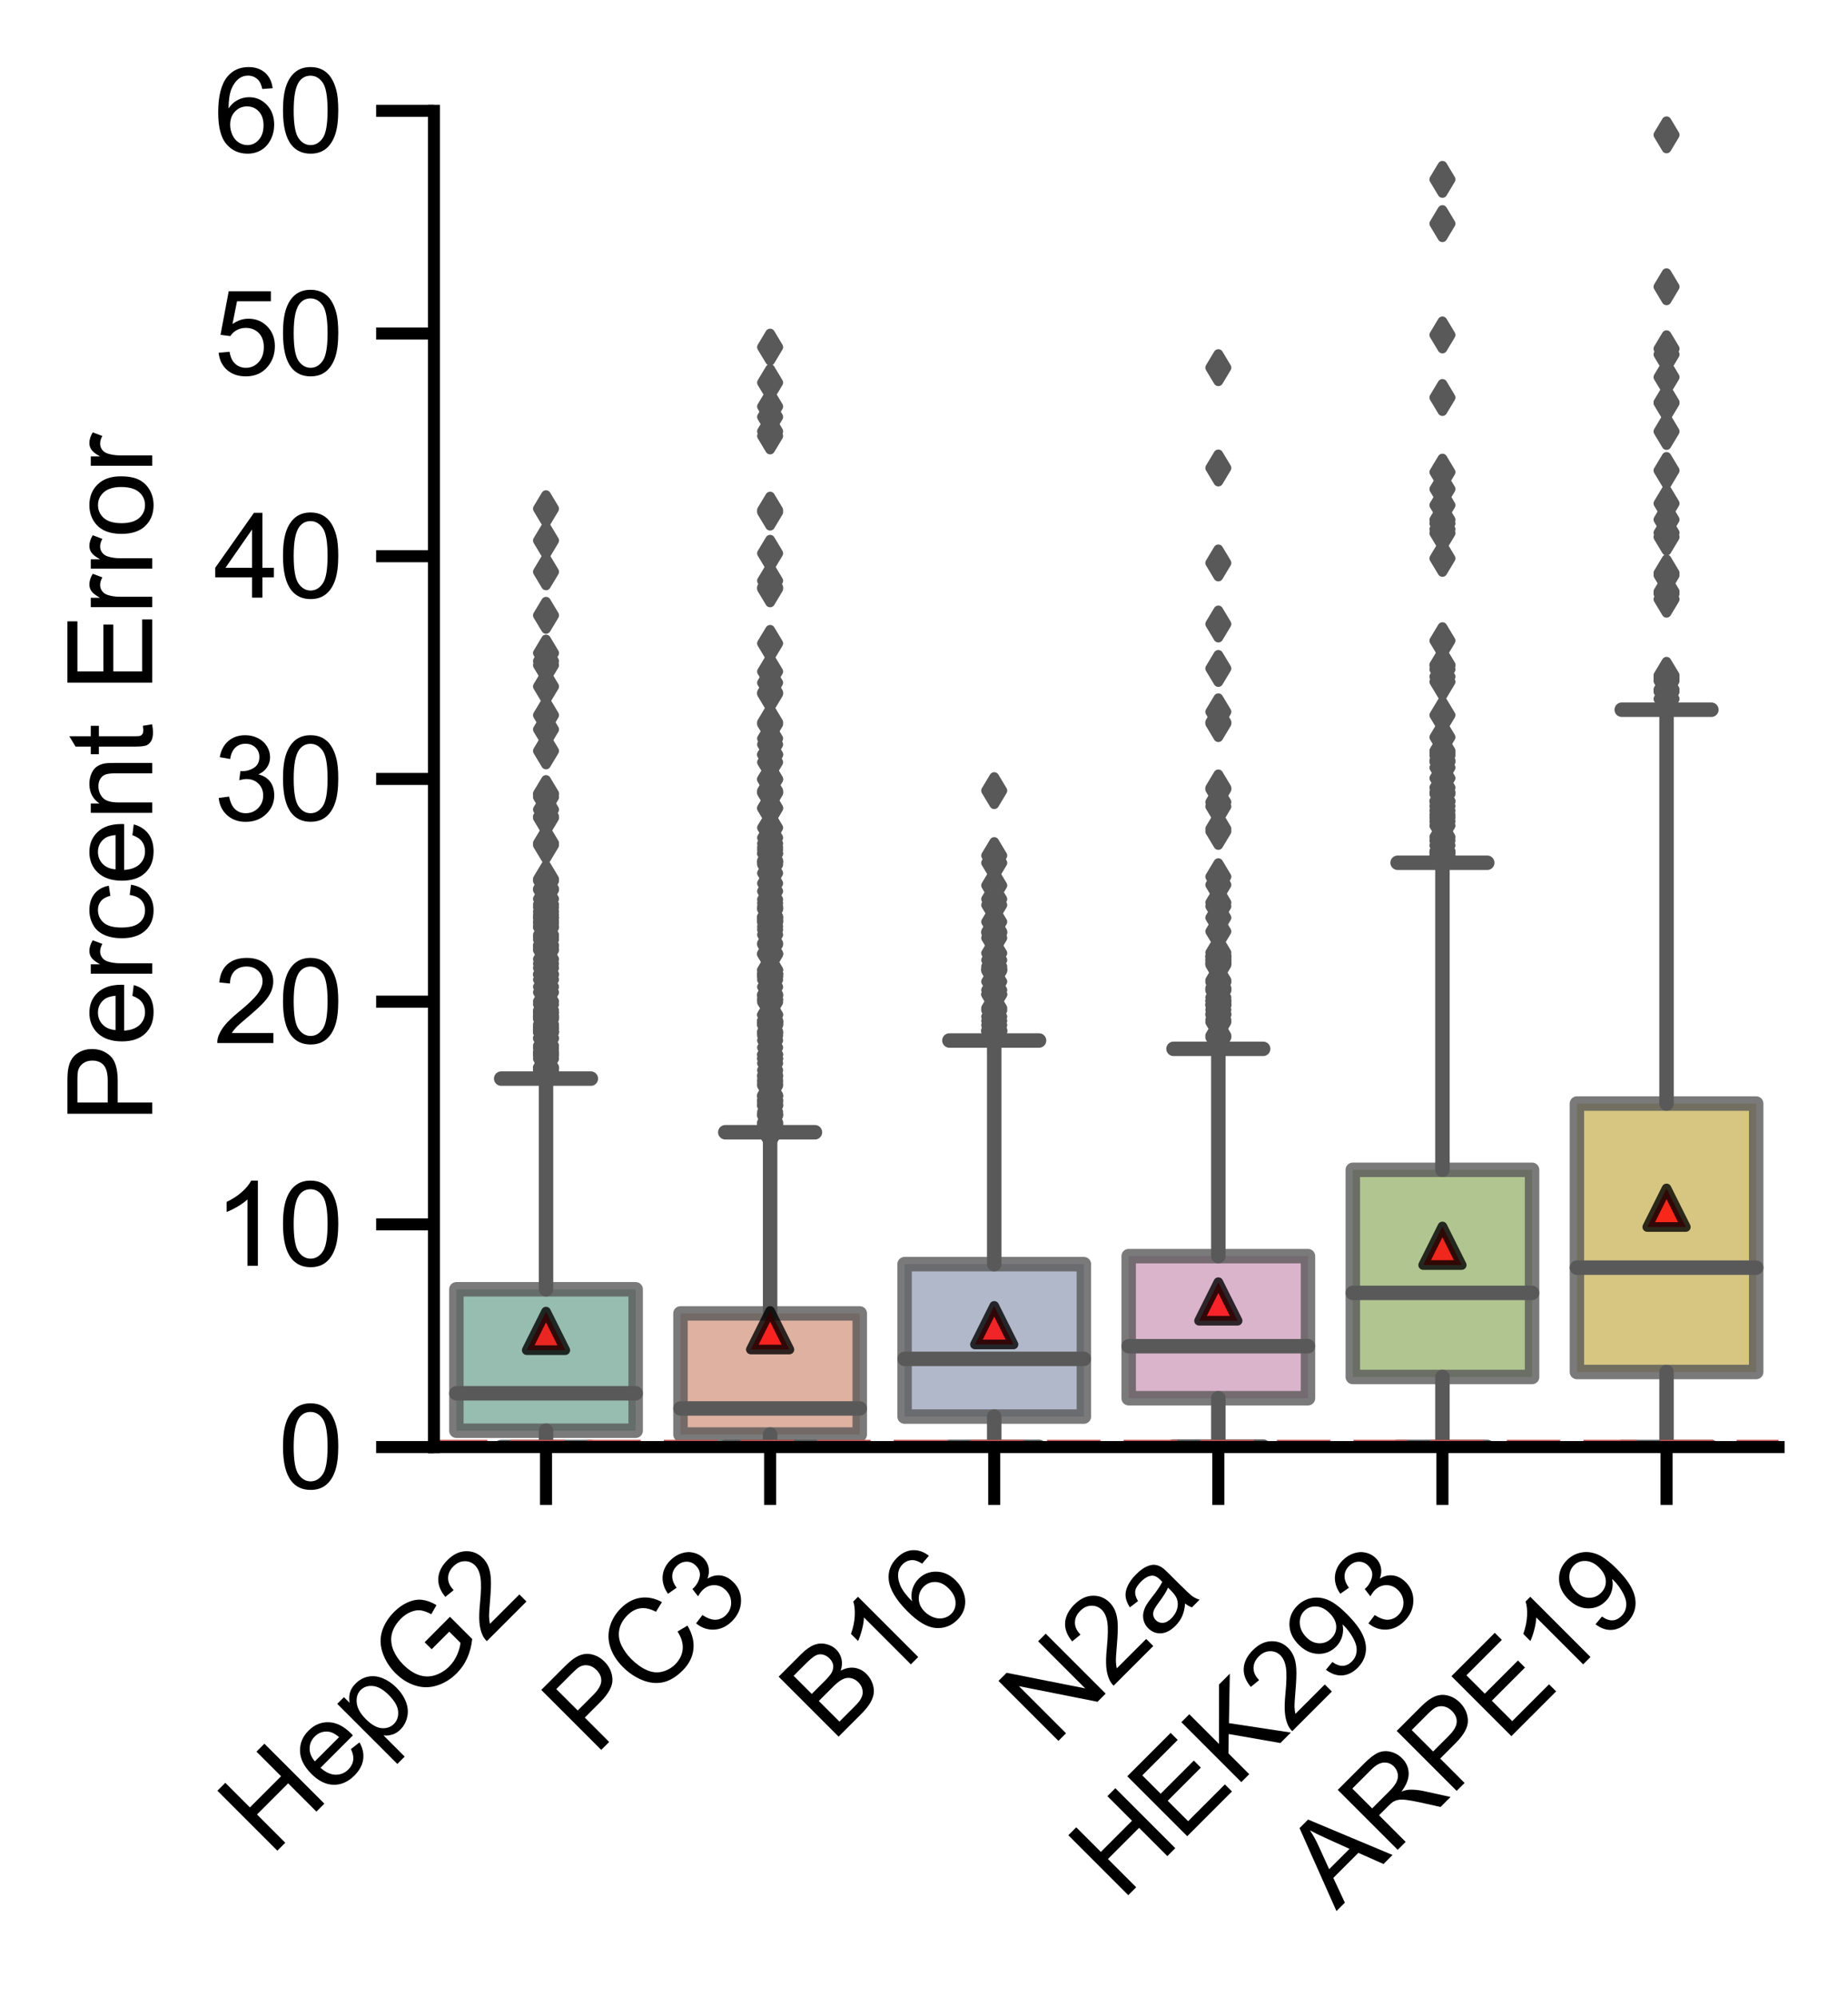 <?xml version="1.0" encoding="utf-8" standalone="no"?>
<!DOCTYPE svg PUBLIC "-//W3C//DTD SVG 1.1//EN"
  "http://www.w3.org/Graphics/SVG/1.1/DTD/svg11.dtd">
<svg xmlns:xlink="http://www.w3.org/1999/xlink" width="191.721pt" height="207.1pt" viewBox="0 0 191.721 207.1" xmlns="http://www.w3.org/2000/svg" version="1.1">
 <defs>
  <style type="text/css">*{stroke-linejoin: round; stroke-linecap: butt}</style>
 </defs>
 <g id="figure_1">
  <g id="patch_1">
   <path d="M 0 207.1 
L 191.721 207.1 
L 191.721 0 
L 0 0 
L 0 207.1 
z
" style="fill: none"/>
  </g>
  <g id="axes_1">
   <g id="patch_2">
    <path d="M 45.021 150.095 
L 184.521 150.095 
L 184.521 11.495 
L 45.021 11.495 
L 45.021 150.095 
z
" style="fill: none"/>
   </g>
   <g id="matplotlib.axis_1">
    <g id="xtick_1">
     <g id="line2d_1">
      <defs>
       <path id="m63692be6fe" d="M 0 0 
L 0 6 
" style="stroke: #000000; stroke-width: 1.25"/>
      </defs>
      <g>
       <use xlink:href="#m63692be6fe" x="56.646" y="150.095" style="stroke: #000000; stroke-width: 1.25"/>
      </g>
     </g>
     <g id="text_1">
      <!-- HepG2 -->
      <g transform="translate(28.075 192.655) rotate(-45) scale(0.12 -0.12)">
       <defs>
        <path id="ArialMT-48" d="M 513 0 
L 513 4581 
L 1119 4581 
L 1119 2700 
L 3500 2700 
L 3500 4581 
L 4106 4581 
L 4106 0 
L 3500 0 
L 3500 2159 
L 1119 2159 
L 1119 0 
L 513 0 
z
" transform="scale(0.016)"/>
        <path id="ArialMT-65" d="M 2694 1069 
L 3275 997 
Q 3138 488 2766 206 
Q 2394 -75 1816 -75 
Q 1088 -75 661 373 
Q 234 822 234 1631 
Q 234 2469 665 2931 
Q 1097 3394 1784 3394 
Q 2450 3394 2872 2941 
Q 3294 2488 3294 1666 
Q 3294 1616 3291 1516 
L 816 1516 
Q 847 969 1125 678 
Q 1403 388 1819 388 
Q 2128 388 2347 550 
Q 2566 713 2694 1069 
z
M 847 1978 
L 2700 1978 
Q 2663 2397 2488 2606 
Q 2219 2931 1791 2931 
Q 1403 2931 1139 2672 
Q 875 2413 847 1978 
z
" transform="scale(0.016)"/>
        <path id="ArialMT-70" d="M 422 -1272 
L 422 3319 
L 934 3319 
L 934 2888 
Q 1116 3141 1344 3267 
Q 1572 3394 1897 3394 
Q 2322 3394 2647 3175 
Q 2972 2956 3137 2557 
Q 3303 2159 3303 1684 
Q 3303 1175 3120 767 
Q 2938 359 2589 142 
Q 2241 -75 1856 -75 
Q 1575 -75 1351 44 
Q 1128 163 984 344 
L 984 -1272 
L 422 -1272 
z
M 931 1641 
Q 931 1000 1190 694 
Q 1450 388 1819 388 
Q 2194 388 2461 705 
Q 2728 1022 2728 1688 
Q 2728 2322 2467 2637 
Q 2206 2953 1844 2953 
Q 1484 2953 1207 2617 
Q 931 2281 931 1641 
z
" transform="scale(0.016)"/>
        <path id="ArialMT-47" d="M 2638 1797 
L 2638 2334 
L 4578 2338 
L 4578 638 
Q 4131 281 3656 101 
Q 3181 -78 2681 -78 
Q 2006 -78 1454 211 
Q 903 500 622 1047 
Q 341 1594 341 2269 
Q 341 2938 620 3517 
Q 900 4097 1425 4378 
Q 1950 4659 2634 4659 
Q 3131 4659 3532 4498 
Q 3934 4338 4162 4050 
Q 4391 3763 4509 3300 
L 3963 3150 
Q 3859 3500 3706 3700 
Q 3553 3900 3268 4020 
Q 2984 4141 2638 4141 
Q 2222 4141 1919 4014 
Q 1616 3888 1430 3681 
Q 1244 3475 1141 3228 
Q 966 2803 966 2306 
Q 966 1694 1177 1281 
Q 1388 869 1791 669 
Q 2194 469 2647 469 
Q 3041 469 3416 620 
Q 3791 772 3984 944 
L 3984 1797 
L 2638 1797 
z
" transform="scale(0.016)"/>
        <path id="ArialMT-32" d="M 3222 541 
L 3222 0 
L 194 0 
Q 188 203 259 391 
Q 375 700 629 1000 
Q 884 1300 1366 1694 
Q 2113 2306 2375 2664 
Q 2638 3022 2638 3341 
Q 2638 3675 2398 3904 
Q 2159 4134 1775 4134 
Q 1369 4134 1125 3890 
Q 881 3647 878 3216 
L 300 3275 
Q 359 3922 746 4261 
Q 1134 4600 1788 4600 
Q 2447 4600 2831 4234 
Q 3216 3869 3216 3328 
Q 3216 3053 3103 2787 
Q 2991 2522 2730 2228 
Q 2469 1934 1863 1422 
Q 1356 997 1212 845 
Q 1069 694 975 541 
L 3222 541 
z
" transform="scale(0.016)"/>
       </defs>
       <use xlink:href="#ArialMT-48"/>
       <use xlink:href="#ArialMT-65" x="72.217"/>
       <use xlink:href="#ArialMT-70" x="127.832"/>
       <use xlink:href="#ArialMT-47" x="183.447"/>
       <use xlink:href="#ArialMT-32" x="261.23"/>
      </g>
     </g>
    </g>
    <g id="xtick_2">
     <g id="line2d_2">
      <g>
       <use xlink:href="#m63692be6fe" x="79.896" y="150.095" style="stroke: #000000; stroke-width: 1.25"/>
      </g>
     </g>
     <g id="text_2">
      <!-- PC3 -->
      <g transform="translate(61.703 182.175) rotate(-45) scale(0.12 -0.12)">
       <defs>
        <path id="ArialMT-50" d="M 494 0 
L 494 4581 
L 2222 4581 
Q 2678 4581 2919 4538 
Q 3256 4481 3484 4323 
Q 3713 4166 3852 3881 
Q 3991 3597 3991 3256 
Q 3991 2672 3619 2267 
Q 3247 1863 2275 1863 
L 1100 1863 
L 1100 0 
L 494 0 
z
M 1100 2403 
L 2284 2403 
Q 2872 2403 3119 2622 
Q 3366 2841 3366 3238 
Q 3366 3525 3220 3729 
Q 3075 3934 2838 4000 
Q 2684 4041 2272 4041 
L 1100 4041 
L 1100 2403 
z
" transform="scale(0.016)"/>
        <path id="ArialMT-43" d="M 3763 1606 
L 4369 1453 
Q 4178 706 3683 314 
Q 3188 -78 2472 -78 
Q 1731 -78 1267 223 
Q 803 525 561 1097 
Q 319 1669 319 2325 
Q 319 3041 592 3573 
Q 866 4106 1370 4382 
Q 1875 4659 2481 4659 
Q 3169 4659 3637 4309 
Q 4106 3959 4291 3325 
L 3694 3184 
Q 3534 3684 3231 3912 
Q 2928 4141 2469 4141 
Q 1941 4141 1586 3887 
Q 1231 3634 1087 3207 
Q 944 2781 944 2328 
Q 944 1744 1114 1308 
Q 1284 872 1643 656 
Q 2003 441 2422 441 
Q 2931 441 3284 734 
Q 3638 1028 3763 1606 
z
" transform="scale(0.016)"/>
        <path id="ArialMT-33" d="M 269 1209 
L 831 1284 
Q 928 806 1161 595 
Q 1394 384 1728 384 
Q 2125 384 2398 659 
Q 2672 934 2672 1341 
Q 2672 1728 2419 1979 
Q 2166 2231 1775 2231 
Q 1616 2231 1378 2169 
L 1441 2663 
Q 1497 2656 1531 2656 
Q 1891 2656 2178 2843 
Q 2466 3031 2466 3422 
Q 2466 3731 2256 3934 
Q 2047 4138 1716 4138 
Q 1388 4138 1169 3931 
Q 950 3725 888 3313 
L 325 3413 
Q 428 3978 793 4289 
Q 1159 4600 1703 4600 
Q 2078 4600 2393 4439 
Q 2709 4278 2876 4000 
Q 3044 3722 3044 3409 
Q 3044 3113 2884 2869 
Q 2725 2625 2413 2481 
Q 2819 2388 3044 2092 
Q 3269 1797 3269 1353 
Q 3269 753 2831 336 
Q 2394 -81 1725 -81 
Q 1122 -81 723 278 
Q 325 638 269 1209 
z
" transform="scale(0.016)"/>
       </defs>
       <use xlink:href="#ArialMT-50"/>
       <use xlink:href="#ArialMT-43" x="66.699"/>
       <use xlink:href="#ArialMT-33" x="138.916"/>
      </g>
     </g>
    </g>
    <g id="xtick_3">
     <g id="line2d_3">
      <g>
       <use xlink:href="#m63692be6fe" x="103.146" y="150.095" style="stroke: #000000; stroke-width: 1.25"/>
      </g>
     </g>
     <g id="text_3">
      <!-- B16 -->
      <g transform="translate(86.362 180.765) rotate(-45) scale(0.12 -0.12)">
       <defs>
        <path id="ArialMT-42" d="M 469 0 
L 469 4581 
L 2188 4581 
Q 2713 4581 3030 4442 
Q 3347 4303 3526 4014 
Q 3706 3725 3706 3409 
Q 3706 3116 3547 2856 
Q 3388 2597 3066 2438 
Q 3481 2316 3704 2022 
Q 3928 1728 3928 1328 
Q 3928 1006 3792 729 
Q 3656 453 3456 303 
Q 3256 153 2954 76 
Q 2653 0 2216 0 
L 469 0 
z
M 1075 2656 
L 2066 2656 
Q 2469 2656 2644 2709 
Q 2875 2778 2992 2937 
Q 3109 3097 3109 3338 
Q 3109 3566 3000 3739 
Q 2891 3913 2687 3977 
Q 2484 4041 1991 4041 
L 1075 4041 
L 1075 2656 
z
M 1075 541 
L 2216 541 
Q 2509 541 2628 563 
Q 2838 600 2978 687 
Q 3119 775 3209 942 
Q 3300 1109 3300 1328 
Q 3300 1584 3169 1773 
Q 3038 1963 2805 2039 
Q 2572 2116 2134 2116 
L 1075 2116 
L 1075 541 
z
" transform="scale(0.016)"/>
        <path id="ArialMT-31" d="M 2384 0 
L 1822 0 
L 1822 3584 
Q 1619 3391 1289 3197 
Q 959 3003 697 2906 
L 697 3450 
Q 1169 3672 1522 3987 
Q 1875 4303 2022 4600 
L 2384 4600 
L 2384 0 
z
" transform="scale(0.016)"/>
        <path id="ArialMT-36" d="M 3184 3459 
L 2625 3416 
Q 2550 3747 2413 3897 
Q 2184 4138 1850 4138 
Q 1581 4138 1378 3988 
Q 1113 3794 959 3422 
Q 806 3050 800 2363 
Q 1003 2672 1297 2822 
Q 1591 2972 1913 2972 
Q 2475 2972 2870 2558 
Q 3266 2144 3266 1488 
Q 3266 1056 3080 686 
Q 2894 316 2569 119 
Q 2244 -78 1831 -78 
Q 1128 -78 684 439 
Q 241 956 241 2144 
Q 241 3472 731 4075 
Q 1159 4600 1884 4600 
Q 2425 4600 2770 4297 
Q 3116 3994 3184 3459 
z
M 888 1484 
Q 888 1194 1011 928 
Q 1134 663 1356 523 
Q 1578 384 1822 384 
Q 2178 384 2434 671 
Q 2691 959 2691 1453 
Q 2691 1928 2437 2201 
Q 2184 2475 1800 2475 
Q 1419 2475 1153 2201 
Q 888 1928 888 1484 
z
" transform="scale(0.016)"/>
       </defs>
       <use xlink:href="#ArialMT-42"/>
       <use xlink:href="#ArialMT-31" x="66.699"/>
       <use xlink:href="#ArialMT-36" x="122.314"/>
      </g>
     </g>
    </g>
    <g id="xtick_4">
     <g id="line2d_4">
      <g>
       <use xlink:href="#m63692be6fe" x="126.396" y="150.095" style="stroke: #000000; stroke-width: 1.25"/>
      </g>
     </g>
     <g id="text_4">
      <!-- N2a -->
      <g transform="translate(109.144 181.233) rotate(-45) scale(0.12 -0.12)">
       <defs>
        <path id="ArialMT-4e" d="M 488 0 
L 488 4581 
L 1109 4581 
L 3516 984 
L 3516 4581 
L 4097 4581 
L 4097 0 
L 3475 0 
L 1069 3600 
L 1069 0 
L 488 0 
z
" transform="scale(0.016)"/>
        <path id="ArialMT-61" d="M 2588 409 
Q 2275 144 1986 34 
Q 1697 -75 1366 -75 
Q 819 -75 525 192 
Q 231 459 231 875 
Q 231 1119 342 1320 
Q 453 1522 633 1644 
Q 813 1766 1038 1828 
Q 1203 1872 1538 1913 
Q 2219 1994 2541 2106 
Q 2544 2222 2544 2253 
Q 2544 2597 2384 2738 
Q 2169 2928 1744 2928 
Q 1347 2928 1158 2789 
Q 969 2650 878 2297 
L 328 2372 
Q 403 2725 575 2942 
Q 747 3159 1072 3276 
Q 1397 3394 1825 3394 
Q 2250 3394 2515 3294 
Q 2781 3194 2906 3042 
Q 3031 2891 3081 2659 
Q 3109 2516 3109 2141 
L 3109 1391 
Q 3109 606 3145 398 
Q 3181 191 3288 0 
L 2700 0 
Q 2613 175 2588 409 
z
M 2541 1666 
Q 2234 1541 1622 1453 
Q 1275 1403 1131 1340 
Q 988 1278 909 1158 
Q 831 1038 831 891 
Q 831 666 1001 516 
Q 1172 366 1500 366 
Q 1825 366 2078 508 
Q 2331 650 2450 897 
Q 2541 1088 2541 1459 
L 2541 1666 
z
" transform="scale(0.016)"/>
       </defs>
       <use xlink:href="#ArialMT-4e"/>
       <use xlink:href="#ArialMT-32" x="72.217"/>
       <use xlink:href="#ArialMT-61" x="127.832"/>
      </g>
     </g>
    </g>
    <g id="xtick_5">
     <g id="line2d_5">
      <g>
       <use xlink:href="#m63692be6fe" x="149.646" y="150.095" style="stroke: #000000; stroke-width: 1.25"/>
      </g>
     </g>
     <g id="text_5">
      <!-- HEK293 -->
      <g transform="translate(116.355 197.272) rotate(-45) scale(0.12 -0.12)">
       <defs>
        <path id="ArialMT-45" d="M 506 0 
L 506 4581 
L 3819 4581 
L 3819 4041 
L 1113 4041 
L 1113 2638 
L 3647 2638 
L 3647 2100 
L 1113 2100 
L 1113 541 
L 3925 541 
L 3925 0 
L 506 0 
z
" transform="scale(0.016)"/>
        <path id="ArialMT-4b" d="M 469 0 
L 469 4581 
L 1075 4581 
L 1075 2309 
L 3350 4581 
L 4172 4581 
L 2250 2725 
L 4256 0 
L 3456 0 
L 1825 2319 
L 1075 1588 
L 1075 0 
L 469 0 
z
" transform="scale(0.016)"/>
        <path id="ArialMT-39" d="M 350 1059 
L 891 1109 
Q 959 728 1153 556 
Q 1347 384 1650 384 
Q 1909 384 2104 503 
Q 2300 622 2425 820 
Q 2550 1019 2634 1356 
Q 2719 1694 2719 2044 
Q 2719 2081 2716 2156 
Q 2547 1888 2255 1720 
Q 1963 1553 1622 1553 
Q 1053 1553 659 1965 
Q 266 2378 266 3053 
Q 266 3750 677 4175 
Q 1088 4600 1706 4600 
Q 2153 4600 2523 4359 
Q 2894 4119 3086 3673 
Q 3278 3228 3278 2384 
Q 3278 1506 3087 986 
Q 2897 466 2520 194 
Q 2144 -78 1638 -78 
Q 1100 -78 759 220 
Q 419 519 350 1059 
z
M 2653 3081 
Q 2653 3566 2395 3850 
Q 2138 4134 1775 4134 
Q 1400 4134 1122 3828 
Q 844 3522 844 3034 
Q 844 2597 1108 2323 
Q 1372 2050 1759 2050 
Q 2150 2050 2401 2323 
Q 2653 2597 2653 3081 
z
" transform="scale(0.016)"/>
       </defs>
       <use xlink:href="#ArialMT-48"/>
       <use xlink:href="#ArialMT-45" x="72.217"/>
       <use xlink:href="#ArialMT-4b" x="138.916"/>
       <use xlink:href="#ArialMT-32" x="205.615"/>
       <use xlink:href="#ArialMT-39" x="261.23"/>
       <use xlink:href="#ArialMT-33" x="316.846"/>
      </g>
     </g>
    </g>
    <g id="xtick_6">
     <g id="line2d_6">
      <g>
       <use xlink:href="#m63692be6fe" x="172.896" y="150.095" style="stroke: #000000; stroke-width: 1.25"/>
      </g>
     </g>
     <g id="text_6">
      <!-- ARPE19 -->
      <g transform="translate(138.664 198.213) rotate(-45) scale(0.12 -0.12)">
       <defs>
        <path id="ArialMT-41" d="M -9 0 
L 1750 4581 
L 2403 4581 
L 4278 0 
L 3588 0 
L 3053 1388 
L 1138 1388 
L 634 0 
L -9 0 
z
M 1313 1881 
L 2866 1881 
L 2388 3150 
Q 2169 3728 2063 4100 
Q 1975 3659 1816 3225 
L 1313 1881 
z
" transform="scale(0.016)"/>
        <path id="ArialMT-52" d="M 503 0 
L 503 4581 
L 2534 4581 
Q 3147 4581 3465 4457 
Q 3784 4334 3975 4021 
Q 4166 3709 4166 3331 
Q 4166 2844 3850 2509 
Q 3534 2175 2875 2084 
Q 3116 1969 3241 1856 
Q 3506 1613 3744 1247 
L 4541 0 
L 3778 0 
L 3172 953 
Q 2906 1366 2734 1584 
Q 2563 1803 2427 1890 
Q 2291 1978 2150 2013 
Q 2047 2034 1813 2034 
L 1109 2034 
L 1109 0 
L 503 0 
z
M 1109 2559 
L 2413 2559 
Q 2828 2559 3062 2645 
Q 3297 2731 3419 2920 
Q 3541 3109 3541 3331 
Q 3541 3656 3305 3865 
Q 3069 4075 2559 4075 
L 1109 4075 
L 1109 2559 
z
" transform="scale(0.016)"/>
       </defs>
       <use xlink:href="#ArialMT-41"/>
       <use xlink:href="#ArialMT-52" x="66.699"/>
       <use xlink:href="#ArialMT-50" x="138.916"/>
       <use xlink:href="#ArialMT-45" x="205.615"/>
       <use xlink:href="#ArialMT-31" x="272.314"/>
       <use xlink:href="#ArialMT-39" x="327.93"/>
      </g>
     </g>
    </g>
   </g>
   <g id="matplotlib.axis_2">
    <g id="ytick_1">
     <g id="line2d_7">
      <defs>
       <path id="m506048e9ef" d="M 0 0 
L -6 0 
" style="stroke: #000000; stroke-width: 1.25"/>
      </defs>
      <g>
       <use xlink:href="#m506048e9ef" x="45.021" y="150.095" style="stroke: #000000; stroke-width: 1.25"/>
      </g>
     </g>
     <g id="text_7">
      <!-- 0 -->
      <g transform="translate(28.848 154.389) scale(0.12 -0.12)">
       <defs>
        <path id="ArialMT-30" d="M 266 2259 
Q 266 3072 433 3567 
Q 600 4063 929 4331 
Q 1259 4600 1759 4600 
Q 2128 4600 2406 4451 
Q 2684 4303 2865 4023 
Q 3047 3744 3150 3342 
Q 3253 2941 3253 2259 
Q 3253 1453 3087 958 
Q 2922 463 2592 192 
Q 2263 -78 1759 -78 
Q 1097 -78 719 397 
Q 266 969 266 2259 
z
M 844 2259 
Q 844 1131 1108 757 
Q 1372 384 1759 384 
Q 2147 384 2411 759 
Q 2675 1134 2675 2259 
Q 2675 3391 2411 3762 
Q 2147 4134 1753 4134 
Q 1366 4134 1134 3806 
Q 844 3388 844 2259 
z
" transform="scale(0.016)"/>
       </defs>
       <use xlink:href="#ArialMT-30"/>
      </g>
     </g>
    </g>
    <g id="ytick_2">
     <g id="line2d_8">
      <g>
       <use xlink:href="#m506048e9ef" x="45.021" y="126.995" style="stroke: #000000; stroke-width: 1.25"/>
      </g>
     </g>
     <g id="text_8">
      <!-- 10 -->
      <g transform="translate(22.174 131.289) scale(0.12 -0.12)">
       <use xlink:href="#ArialMT-31"/>
       <use xlink:href="#ArialMT-30" x="55.615"/>
      </g>
     </g>
    </g>
    <g id="ytick_3">
     <g id="line2d_9">
      <g>
       <use xlink:href="#m506048e9ef" x="45.021" y="103.895" style="stroke: #000000; stroke-width: 1.25"/>
      </g>
     </g>
     <g id="text_9">
      <!-- 20 -->
      <g transform="translate(22.174 108.189) scale(0.12 -0.12)">
       <use xlink:href="#ArialMT-32"/>
       <use xlink:href="#ArialMT-30" x="55.615"/>
      </g>
     </g>
    </g>
    <g id="ytick_4">
     <g id="line2d_10">
      <g>
       <use xlink:href="#m506048e9ef" x="45.021" y="80.795" style="stroke: #000000; stroke-width: 1.25"/>
      </g>
     </g>
     <g id="text_10">
      <!-- 30 -->
      <g transform="translate(22.174 85.089) scale(0.12 -0.12)">
       <use xlink:href="#ArialMT-33"/>
       <use xlink:href="#ArialMT-30" x="55.615"/>
      </g>
     </g>
    </g>
    <g id="ytick_5">
     <g id="line2d_11">
      <g>
       <use xlink:href="#m506048e9ef" x="45.021" y="57.695" style="stroke: #000000; stroke-width: 1.25"/>
      </g>
     </g>
     <g id="text_11">
      <!-- 40 -->
      <g transform="translate(22.174 61.989) scale(0.12 -0.12)">
       <defs>
        <path id="ArialMT-34" d="M 2069 0 
L 2069 1097 
L 81 1097 
L 81 1613 
L 2172 4581 
L 2631 4581 
L 2631 1613 
L 3250 1613 
L 3250 1097 
L 2631 1097 
L 2631 0 
L 2069 0 
z
M 2069 1613 
L 2069 3678 
L 634 1613 
L 2069 1613 
z
" transform="scale(0.016)"/>
       </defs>
       <use xlink:href="#ArialMT-34"/>
       <use xlink:href="#ArialMT-30" x="55.615"/>
      </g>
     </g>
    </g>
    <g id="ytick_6">
     <g id="line2d_12">
      <g>
       <use xlink:href="#m506048e9ef" x="45.021" y="34.595" style="stroke: #000000; stroke-width: 1.25"/>
      </g>
     </g>
     <g id="text_12">
      <!-- 50 -->
      <g transform="translate(22.174 38.889) scale(0.12 -0.12)">
       <defs>
        <path id="ArialMT-35" d="M 266 1200 
L 856 1250 
Q 922 819 1161 601 
Q 1400 384 1738 384 
Q 2144 384 2425 690 
Q 2706 997 2706 1503 
Q 2706 1984 2436 2262 
Q 2166 2541 1728 2541 
Q 1456 2541 1237 2417 
Q 1019 2294 894 2097 
L 366 2166 
L 809 4519 
L 3088 4519 
L 3088 3981 
L 1259 3981 
L 1013 2750 
Q 1425 3038 1878 3038 
Q 2478 3038 2890 2622 
Q 3303 2206 3303 1553 
Q 3303 931 2941 478 
Q 2500 -78 1738 -78 
Q 1113 -78 717 272 
Q 322 622 266 1200 
z
" transform="scale(0.016)"/>
       </defs>
       <use xlink:href="#ArialMT-35"/>
       <use xlink:href="#ArialMT-30" x="55.615"/>
      </g>
     </g>
    </g>
    <g id="ytick_7">
     <g id="line2d_13">
      <g>
       <use xlink:href="#m506048e9ef" x="45.021" y="11.495" style="stroke: #000000; stroke-width: 1.25"/>
      </g>
     </g>
     <g id="text_13">
      <!-- 60 -->
      <g transform="translate(22.174 15.789) scale(0.12 -0.12)">
       <use xlink:href="#ArialMT-36"/>
       <use xlink:href="#ArialMT-30" x="55.615"/>
      </g>
     </g>
    </g>
    <g id="text_14">
     <!-- Percent Error -->
     <g transform="translate(15.789 116.47) rotate(-90) scale(0.12 -0.12)">
      <defs>
       <path id="ArialMT-72" d="M 416 0 
L 416 3319 
L 922 3319 
L 922 2816 
Q 1116 3169 1280 3281 
Q 1444 3394 1641 3394 
Q 1925 3394 2219 3213 
L 2025 2691 
Q 1819 2813 1613 2813 
Q 1428 2813 1281 2702 
Q 1134 2591 1072 2394 
Q 978 2094 978 1738 
L 978 0 
L 416 0 
z
" transform="scale(0.016)"/>
       <path id="ArialMT-63" d="M 2588 1216 
L 3141 1144 
Q 3050 572 2676 248 
Q 2303 -75 1759 -75 
Q 1078 -75 664 370 
Q 250 816 250 1647 
Q 250 2184 428 2587 
Q 606 2991 970 3192 
Q 1334 3394 1763 3394 
Q 2303 3394 2647 3120 
Q 2991 2847 3088 2344 
L 2541 2259 
Q 2463 2594 2264 2762 
Q 2066 2931 1784 2931 
Q 1359 2931 1093 2626 
Q 828 2322 828 1663 
Q 828 994 1084 691 
Q 1341 388 1753 388 
Q 2084 388 2306 591 
Q 2528 794 2588 1216 
z
" transform="scale(0.016)"/>
       <path id="ArialMT-6e" d="M 422 0 
L 422 3319 
L 928 3319 
L 928 2847 
Q 1294 3394 1984 3394 
Q 2284 3394 2536 3286 
Q 2788 3178 2913 3003 
Q 3038 2828 3088 2588 
Q 3119 2431 3119 2041 
L 3119 0 
L 2556 0 
L 2556 2019 
Q 2556 2363 2490 2533 
Q 2425 2703 2258 2804 
Q 2091 2906 1866 2906 
Q 1506 2906 1245 2678 
Q 984 2450 984 1813 
L 984 0 
L 422 0 
z
" transform="scale(0.016)"/>
       <path id="ArialMT-74" d="M 1650 503 
L 1731 6 
Q 1494 -44 1306 -44 
Q 1000 -44 831 53 
Q 663 150 594 308 
Q 525 466 525 972 
L 525 2881 
L 113 2881 
L 113 3319 
L 525 3319 
L 525 4141 
L 1084 4478 
L 1084 3319 
L 1650 3319 
L 1650 2881 
L 1084 2881 
L 1084 941 
Q 1084 700 1114 631 
Q 1144 563 1211 522 
Q 1278 481 1403 481 
Q 1497 481 1650 503 
z
" transform="scale(0.016)"/>
       <path id="ArialMT-20" transform="scale(0.016)"/>
       <path id="ArialMT-6f" d="M 213 1659 
Q 213 2581 725 3025 
Q 1153 3394 1769 3394 
Q 2453 3394 2887 2945 
Q 3322 2497 3322 1706 
Q 3322 1066 3130 698 
Q 2938 331 2570 128 
Q 2203 -75 1769 -75 
Q 1072 -75 642 372 
Q 213 819 213 1659 
z
M 791 1659 
Q 791 1022 1069 705 
Q 1347 388 1769 388 
Q 2188 388 2466 706 
Q 2744 1025 2744 1678 
Q 2744 2294 2464 2611 
Q 2184 2928 1769 2928 
Q 1347 2928 1069 2612 
Q 791 2297 791 1659 
z
" transform="scale(0.016)"/>
      </defs>
      <use xlink:href="#ArialMT-50"/>
      <use xlink:href="#ArialMT-65" x="66.699"/>
      <use xlink:href="#ArialMT-72" x="122.314"/>
      <use xlink:href="#ArialMT-63" x="155.615"/>
      <use xlink:href="#ArialMT-65" x="205.615"/>
      <use xlink:href="#ArialMT-6e" x="261.23"/>
      <use xlink:href="#ArialMT-74" x="316.846"/>
      <use xlink:href="#ArialMT-20" x="344.629"/>
      <use xlink:href="#ArialMT-45" x="372.412"/>
      <use xlink:href="#ArialMT-72" x="439.111"/>
      <use xlink:href="#ArialMT-72" x="472.412"/>
      <use xlink:href="#ArialMT-6f" x="505.713"/>
      <use xlink:href="#ArialMT-72" x="561.328"/>
     </g>
    </g>
   </g>
   <g id="patch_3">
    <path d="M 47.346 148.399 
L 65.946 148.399 
L 65.946 133.73 
L 47.346 133.73 
L 47.346 148.399 
z
" clip-path="url(#pe9fc62c91d)" style="fill: #7dab9c; opacity: 0.8; stroke: #595959; stroke-width: 1.5; stroke-linejoin: miter"/>
   </g>
   <g id="patch_4">
    <path d="M 70.596 148.794 
L 89.196 148.794 
L 89.196 136.233 
L 70.596 136.233 
L 70.596 148.794 
z
" clip-path="url(#pe9fc62c91d)" style="fill: #d59e89; opacity: 0.8; stroke: #595959; stroke-width: 1.5; stroke-linejoin: miter"/>
   </g>
   <g id="patch_5">
    <path d="M 93.846 146.933 
L 112.446 146.933 
L 112.446 131.121 
L 93.846 131.121 
L 93.846 146.933 
z
" clip-path="url(#pe9fc62c91d)" style="fill: #9da6bb; opacity: 0.8; stroke: #595959; stroke-width: 1.5; stroke-linejoin: miter"/>
   </g>
   <g id="patch_6">
    <path d="M 117.096 145.027 
L 135.696 145.027 
L 135.696 130.29 
L 117.096 130.29 
L 117.096 145.027 
z
" clip-path="url(#pe9fc62c91d)" style="fill: #d0a1be; opacity: 0.8; stroke: #595959; stroke-width: 1.5; stroke-linejoin: miter"/>
   </g>
   <g id="patch_7">
    <path d="M 140.346 142.825 
L 158.946 142.825 
L 158.946 121.338 
L 140.346 121.338 
L 140.346 142.825 
z
" clip-path="url(#pe9fc62c91d)" style="fill: #9eb775; opacity: 0.8; stroke: #595959; stroke-width: 1.5; stroke-linejoin: miter"/>
   </g>
   <g id="patch_8">
    <path d="M 163.596 142.307 
L 182.196 142.307 
L 182.196 114.464 
L 163.596 114.464 
L 163.596 142.307 
z
" clip-path="url(#pe9fc62c91d)" style="fill: #cbb863; opacity: 0.8; stroke: #595959; stroke-width: 1.5; stroke-linejoin: miter"/>
   </g>
   <g id="line2d_14">
    <path d="M 56.646 148.399 
L 56.646 150.093 
" clip-path="url(#pe9fc62c91d)" style="fill: none; stroke: #595959; stroke-width: 1.5; stroke-linecap: round"/>
   </g>
   <g id="line2d_15">
    <path d="M 56.646 133.73 
L 56.646 111.877 
" clip-path="url(#pe9fc62c91d)" style="fill: none; stroke: #595959; stroke-width: 1.5; stroke-linecap: round"/>
   </g>
   <g id="line2d_16">
    <path d="M 51.996 150.093 
L 61.296 150.093 
" clip-path="url(#pe9fc62c91d)" style="fill: none; stroke: #595959; stroke-width: 1.5; stroke-linecap: round"/>
   </g>
   <g id="line2d_17">
    <path d="M 51.996 111.877 
L 61.296 111.877 
" clip-path="url(#pe9fc62c91d)" style="fill: none; stroke: #595959; stroke-width: 1.5; stroke-linecap: round"/>
   </g>
   <g id="line2d_18">
    <defs>
     <path id="m1eafb65ba8" d="M 0 1.414 
L 0.849 0 
L 0 -1.414 
L -0.849 0 
z
" style="stroke: #595959; stroke-linejoin: miter"/>
    </defs>
    <g clip-path="url(#pe9fc62c91d)">
     <use xlink:href="#m1eafb65ba8" x="56.646" y="101.602" style="fill: #595959; stroke: #595959; stroke-linejoin: miter"/>
     <use xlink:href="#m1eafb65ba8" x="56.646" y="94.896" style="fill: #595959; stroke: #595959; stroke-linejoin: miter"/>
     <use xlink:href="#m1eafb65ba8" x="56.646" y="109.385" style="fill: #595959; stroke: #595959; stroke-linejoin: miter"/>
     <use xlink:href="#m1eafb65ba8" x="56.646" y="106.746" style="fill: #595959; stroke: #595959; stroke-linejoin: miter"/>
     <use xlink:href="#m1eafb65ba8" x="56.646" y="96.96" style="fill: #595959; stroke: #595959; stroke-linejoin: miter"/>
     <use xlink:href="#m1eafb65ba8" x="56.646" y="96.193" style="fill: #595959; stroke: #595959; stroke-linejoin: miter"/>
     <use xlink:href="#m1eafb65ba8" x="56.646" y="94.114" style="fill: #595959; stroke: #595959; stroke-linejoin: miter"/>
     <use xlink:href="#m1eafb65ba8" x="56.646" y="99.484" style="fill: #595959; stroke: #595959; stroke-linejoin: miter"/>
     <use xlink:href="#m1eafb65ba8" x="56.646" y="74.181" style="fill: #595959; stroke: #595959; stroke-linejoin: miter"/>
     <use xlink:href="#m1eafb65ba8" x="56.646" y="98.421" style="fill: #595959; stroke: #595959; stroke-linejoin: miter"/>
     <use xlink:href="#m1eafb65ba8" x="56.646" y="98.13" style="fill: #595959; stroke: #595959; stroke-linejoin: miter"/>
     <use xlink:href="#m1eafb65ba8" x="56.646" y="102.354" style="fill: #595959; stroke: #595959; stroke-linejoin: miter"/>
     <use xlink:href="#m1eafb65ba8" x="56.646" y="109.818" style="fill: #595959; stroke: #595959; stroke-linejoin: miter"/>
     <use xlink:href="#m1eafb65ba8" x="56.646" y="107.687" style="fill: #595959; stroke: #595959; stroke-linejoin: miter"/>
     <use xlink:href="#m1eafb65ba8" x="56.646" y="106.632" style="fill: #595959; stroke: #595959; stroke-linejoin: miter"/>
     <use xlink:href="#m1eafb65ba8" x="56.646" y="56.067" style="fill: #595959; stroke: #595959; stroke-linejoin: miter"/>
     <use xlink:href="#m1eafb65ba8" x="56.646" y="105.044" style="fill: #595959; stroke: #595959; stroke-linejoin: miter"/>
     <use xlink:href="#m1eafb65ba8" x="56.646" y="82.406" style="fill: #595959; stroke: #595959; stroke-linejoin: miter"/>
     <use xlink:href="#m1eafb65ba8" x="56.646" y="105.421" style="fill: #595959; stroke: #595959; stroke-linejoin: miter"/>
     <use xlink:href="#m1eafb65ba8" x="56.646" y="107.7" style="fill: #595959; stroke: #595959; stroke-linejoin: miter"/>
     <use xlink:href="#m1eafb65ba8" x="56.646" y="109.244" style="fill: #595959; stroke: #595959; stroke-linejoin: miter"/>
     <use xlink:href="#m1eafb65ba8" x="56.646" y="102.929" style="fill: #595959; stroke: #595959; stroke-linejoin: miter"/>
     <use xlink:href="#m1eafb65ba8" x="56.646" y="100.4" style="fill: #595959; stroke: #595959; stroke-linejoin: miter"/>
     <use xlink:href="#m1eafb65ba8" x="56.646" y="106.251" style="fill: #595959; stroke: #595959; stroke-linejoin: miter"/>
     <use xlink:href="#m1eafb65ba8" x="56.646" y="101.062" style="fill: #595959; stroke: #595959; stroke-linejoin: miter"/>
     <use xlink:href="#m1eafb65ba8" x="56.646" y="105.011" style="fill: #595959; stroke: #595959; stroke-linejoin: miter"/>
     <use xlink:href="#m1eafb65ba8" x="56.646" y="84.694" style="fill: #595959; stroke: #595959; stroke-linejoin: miter"/>
     <use xlink:href="#m1eafb65ba8" x="56.646" y="59.309" style="fill: #595959; stroke: #595959; stroke-linejoin: miter"/>
     <use xlink:href="#m1eafb65ba8" x="56.646" y="111.07" style="fill: #595959; stroke: #595959; stroke-linejoin: miter"/>
     <use xlink:href="#m1eafb65ba8" x="56.646" y="92.177" style="fill: #595959; stroke: #595959; stroke-linejoin: miter"/>
     <use xlink:href="#m1eafb65ba8" x="56.646" y="109.505" style="fill: #595959; stroke: #595959; stroke-linejoin: miter"/>
     <use xlink:href="#m1eafb65ba8" x="56.646" y="108.737" style="fill: #595959; stroke: #595959; stroke-linejoin: miter"/>
     <use xlink:href="#m1eafb65ba8" x="56.646" y="110.901" style="fill: #595959; stroke: #595959; stroke-linejoin: miter"/>
     <use xlink:href="#m1eafb65ba8" x="56.646" y="108.453" style="fill: #595959; stroke: #595959; stroke-linejoin: miter"/>
     <use xlink:href="#m1eafb65ba8" x="56.646" y="105.355" style="fill: #595959; stroke: #595959; stroke-linejoin: miter"/>
     <use xlink:href="#m1eafb65ba8" x="56.646" y="110.705" style="fill: #595959; stroke: #595959; stroke-linejoin: miter"/>
     <use xlink:href="#m1eafb65ba8" x="56.646" y="107.044" style="fill: #595959; stroke: #595959; stroke-linejoin: miter"/>
     <use xlink:href="#m1eafb65ba8" x="56.646" y="91.172" style="fill: #595959; stroke: #595959; stroke-linejoin: miter"/>
     <use xlink:href="#m1eafb65ba8" x="56.646" y="93.812" style="fill: #595959; stroke: #595959; stroke-linejoin: miter"/>
     <use xlink:href="#m1eafb65ba8" x="56.646" y="103.855" style="fill: #595959; stroke: #595959; stroke-linejoin: miter"/>
     <use xlink:href="#m1eafb65ba8" x="56.646" y="109.107" style="fill: #595959; stroke: #595959; stroke-linejoin: miter"/>
     <use xlink:href="#m1eafb65ba8" x="56.646" y="111.452" style="fill: #595959; stroke: #595959; stroke-linejoin: miter"/>
     <use xlink:href="#m1eafb65ba8" x="56.646" y="77.886" style="fill: #595959; stroke: #595959; stroke-linejoin: miter"/>
     <use xlink:href="#m1eafb65ba8" x="56.646" y="93.235" style="fill: #595959; stroke: #595959; stroke-linejoin: miter"/>
     <use xlink:href="#m1eafb65ba8" x="56.646" y="75.657" style="fill: #595959; stroke: #595959; stroke-linejoin: miter"/>
     <use xlink:href="#m1eafb65ba8" x="56.646" y="84.834" style="fill: #595959; stroke: #595959; stroke-linejoin: miter"/>
     <use xlink:href="#m1eafb65ba8" x="56.646" y="82.686" style="fill: #595959; stroke: #595959; stroke-linejoin: miter"/>
     <use xlink:href="#m1eafb65ba8" x="56.646" y="63.824" style="fill: #595959; stroke: #595959; stroke-linejoin: miter"/>
     <use xlink:href="#m1eafb65ba8" x="56.646" y="87.654" style="fill: #595959; stroke: #595959; stroke-linejoin: miter"/>
     <use xlink:href="#m1eafb65ba8" x="56.646" y="95.154" style="fill: #595959; stroke: #595959; stroke-linejoin: miter"/>
     <use xlink:href="#m1eafb65ba8" x="56.646" y="95.195" style="fill: #595959; stroke: #595959; stroke-linejoin: miter"/>
     <use xlink:href="#m1eafb65ba8" x="56.646" y="99.962" style="fill: #595959; stroke: #595959; stroke-linejoin: miter"/>
     <use xlink:href="#m1eafb65ba8" x="56.646" y="95.773" style="fill: #595959; stroke: #595959; stroke-linejoin: miter"/>
     <use xlink:href="#m1eafb65ba8" x="56.646" y="91.365" style="fill: #595959; stroke: #595959; stroke-linejoin: miter"/>
     <use xlink:href="#m1eafb65ba8" x="56.646" y="94.554" style="fill: #595959; stroke: #595959; stroke-linejoin: miter"/>
     <use xlink:href="#m1eafb65ba8" x="56.646" y="68.568" style="fill: #595959; stroke: #595959; stroke-linejoin: miter"/>
     <use xlink:href="#m1eafb65ba8" x="56.646" y="105.539" style="fill: #595959; stroke: #595959; stroke-linejoin: miter"/>
     <use xlink:href="#m1eafb65ba8" x="56.646" y="98.029" style="fill: #595959; stroke: #595959; stroke-linejoin: miter"/>
     <use xlink:href="#m1eafb65ba8" x="56.646" y="52.765" style="fill: #595959; stroke: #595959; stroke-linejoin: miter"/>
     <use xlink:href="#m1eafb65ba8" x="56.646" y="96.12" style="fill: #595959; stroke: #595959; stroke-linejoin: miter"/>
     <use xlink:href="#m1eafb65ba8" x="56.646" y="105.586" style="fill: #595959; stroke: #595959; stroke-linejoin: miter"/>
     <use xlink:href="#m1eafb65ba8" x="56.646" y="82.311" style="fill: #595959; stroke: #595959; stroke-linejoin: miter"/>
     <use xlink:href="#m1eafb65ba8" x="56.646" y="71.202" style="fill: #595959; stroke: #595959; stroke-linejoin: miter"/>
     <use xlink:href="#m1eafb65ba8" x="56.646" y="106.991" style="fill: #595959; stroke: #595959; stroke-linejoin: miter"/>
     <use xlink:href="#m1eafb65ba8" x="56.646" y="101.069" style="fill: #595959; stroke: #595959; stroke-linejoin: miter"/>
     <use xlink:href="#m1eafb65ba8" x="56.646" y="104.178" style="fill: #595959; stroke: #595959; stroke-linejoin: miter"/>
     <use xlink:href="#m1eafb65ba8" x="56.646" y="106.988" style="fill: #595959; stroke: #595959; stroke-linejoin: miter"/>
     <use xlink:href="#m1eafb65ba8" x="56.646" y="87.451" style="fill: #595959; stroke: #595959; stroke-linejoin: miter"/>
     <use xlink:href="#m1eafb65ba8" x="56.646" y="105.694" style="fill: #595959; stroke: #595959; stroke-linejoin: miter"/>
     <use xlink:href="#m1eafb65ba8" x="56.646" y="104.79" style="fill: #595959; stroke: #595959; stroke-linejoin: miter"/>
     <use xlink:href="#m1eafb65ba8" x="56.646" y="83.97" style="fill: #595959; stroke: #595959; stroke-linejoin: miter"/>
     <use xlink:href="#m1eafb65ba8" x="56.646" y="92.305" style="fill: #595959; stroke: #595959; stroke-linejoin: miter"/>
     <use xlink:href="#m1eafb65ba8" x="56.646" y="95.572" style="fill: #595959; stroke: #595959; stroke-linejoin: miter"/>
     <use xlink:href="#m1eafb65ba8" x="56.646" y="68.994" style="fill: #595959; stroke: #595959; stroke-linejoin: miter"/>
     <use xlink:href="#m1eafb65ba8" x="56.646" y="98.559" style="fill: #595959; stroke: #595959; stroke-linejoin: miter"/>
     <use xlink:href="#m1eafb65ba8" x="56.646" y="106.468" style="fill: #595959; stroke: #595959; stroke-linejoin: miter"/>
     <use xlink:href="#m1eafb65ba8" x="56.646" y="97.457" style="fill: #595959; stroke: #595959; stroke-linejoin: miter"/>
     <use xlink:href="#m1eafb65ba8" x="56.646" y="67.738" style="fill: #595959; stroke: #595959; stroke-linejoin: miter"/>
     <use xlink:href="#m1eafb65ba8" x="56.646" y="97.18" style="fill: #595959; stroke: #595959; stroke-linejoin: miter"/>
     <use xlink:href="#m1eafb65ba8" x="56.646" y="107.099" style="fill: #595959; stroke: #595959; stroke-linejoin: miter"/>
     <use xlink:href="#m1eafb65ba8" x="56.646" y="110.744" style="fill: #595959; stroke: #595959; stroke-linejoin: miter"/>
    </g>
   </g>
   <g id="line2d_19">
    <path d="M 79.896 148.794 
L 79.896 150.077 
" clip-path="url(#pe9fc62c91d)" style="fill: none; stroke: #595959; stroke-width: 1.5; stroke-linecap: round"/>
   </g>
   <g id="line2d_20">
    <path d="M 79.896 136.233 
L 79.896 117.441 
" clip-path="url(#pe9fc62c91d)" style="fill: none; stroke: #595959; stroke-width: 1.5; stroke-linecap: round"/>
   </g>
   <g id="line2d_21">
    <path d="M 75.246 150.077 
L 84.546 150.077 
" clip-path="url(#pe9fc62c91d)" style="fill: none; stroke: #595959; stroke-width: 1.5; stroke-linecap: round"/>
   </g>
   <g id="line2d_22">
    <path d="M 75.246 117.441 
L 84.546 117.441 
" clip-path="url(#pe9fc62c91d)" style="fill: none; stroke: #595959; stroke-width: 1.5; stroke-linecap: round"/>
   </g>
   <g id="line2d_23">
    <g clip-path="url(#pe9fc62c91d)">
     <use xlink:href="#m1eafb65ba8" x="79.896" y="97.829" style="fill: #595959; stroke: #595959; stroke-linejoin: miter"/>
     <use xlink:href="#m1eafb65ba8" x="79.896" y="39.686" style="fill: #595959; stroke: #595959; stroke-linejoin: miter"/>
     <use xlink:href="#m1eafb65ba8" x="79.896" y="42.165" style="fill: #595959; stroke: #595959; stroke-linejoin: miter"/>
     <use xlink:href="#m1eafb65ba8" x="79.896" y="76.604" style="fill: #595959; stroke: #595959; stroke-linejoin: miter"/>
     <use xlink:href="#m1eafb65ba8" x="79.896" y="112.207" style="fill: #595959; stroke: #595959; stroke-linejoin: miter"/>
     <use xlink:href="#m1eafb65ba8" x="79.896" y="78.263" style="fill: #595959; stroke: #595959; stroke-linejoin: miter"/>
     <use xlink:href="#m1eafb65ba8" x="79.896" y="82.014" style="fill: #595959; stroke: #595959; stroke-linejoin: miter"/>
     <use xlink:href="#m1eafb65ba8" x="79.896" y="117.33" style="fill: #595959; stroke: #595959; stroke-linejoin: miter"/>
     <use xlink:href="#m1eafb65ba8" x="79.896" y="117.267" style="fill: #595959; stroke: #595959; stroke-linejoin: miter"/>
     <use xlink:href="#m1eafb65ba8" x="79.896" y="82.26" style="fill: #595959; stroke: #595959; stroke-linejoin: miter"/>
     <use xlink:href="#m1eafb65ba8" x="79.896" y="105.879" style="fill: #595959; stroke: #595959; stroke-linejoin: miter"/>
     <use xlink:href="#m1eafb65ba8" x="79.896" y="114.096" style="fill: #595959; stroke: #595959; stroke-linejoin: miter"/>
     <use xlink:href="#m1eafb65ba8" x="79.896" y="113.586" style="fill: #595959; stroke: #595959; stroke-linejoin: miter"/>
     <use xlink:href="#m1eafb65ba8" x="79.896" y="43.243" style="fill: #595959; stroke: #595959; stroke-linejoin: miter"/>
     <use xlink:href="#m1eafb65ba8" x="79.896" y="44.738" style="fill: #595959; stroke: #595959; stroke-linejoin: miter"/>
     <use xlink:href="#m1eafb65ba8" x="79.896" y="80.851" style="fill: #595959; stroke: #595959; stroke-linejoin: miter"/>
     <use xlink:href="#m1eafb65ba8" x="79.896" y="95.49" style="fill: #595959; stroke: #595959; stroke-linejoin: miter"/>
     <use xlink:href="#m1eafb65ba8" x="79.896" y="103.134" style="fill: #595959; stroke: #595959; stroke-linejoin: miter"/>
     <use xlink:href="#m1eafb65ba8" x="79.896" y="106.346" style="fill: #595959; stroke: #595959; stroke-linejoin: miter"/>
     <use xlink:href="#m1eafb65ba8" x="79.896" y="61.076" style="fill: #595959; stroke: #595959; stroke-linejoin: miter"/>
     <use xlink:href="#m1eafb65ba8" x="79.896" y="110.287" style="fill: #595959; stroke: #595959; stroke-linejoin: miter"/>
     <use xlink:href="#m1eafb65ba8" x="79.896" y="114.531" style="fill: #595959; stroke: #595959; stroke-linejoin: miter"/>
     <use xlink:href="#m1eafb65ba8" x="79.896" y="71.828" style="fill: #595959; stroke: #595959; stroke-linejoin: miter"/>
     <use xlink:href="#m1eafb65ba8" x="79.896" y="114.304" style="fill: #595959; stroke: #595959; stroke-linejoin: miter"/>
     <use xlink:href="#m1eafb65ba8" x="79.896" y="105.256" style="fill: #595959; stroke: #595959; stroke-linejoin: miter"/>
     <use xlink:href="#m1eafb65ba8" x="79.896" y="98.97" style="fill: #595959; stroke: #595959; stroke-linejoin: miter"/>
     <use xlink:href="#m1eafb65ba8" x="79.896" y="89.683" style="fill: #595959; stroke: #595959; stroke-linejoin: miter"/>
     <use xlink:href="#m1eafb65ba8" x="79.896" y="69.655" style="fill: #595959; stroke: #595959; stroke-linejoin: miter"/>
     <use xlink:href="#m1eafb65ba8" x="79.896" y="101.621" style="fill: #595959; stroke: #595959; stroke-linejoin: miter"/>
     <use xlink:href="#m1eafb65ba8" x="79.896" y="86.893" style="fill: #595959; stroke: #595959; stroke-linejoin: miter"/>
     <use xlink:href="#m1eafb65ba8" x="79.896" y="88.514" style="fill: #595959; stroke: #595959; stroke-linejoin: miter"/>
     <use xlink:href="#m1eafb65ba8" x="79.896" y="109.366" style="fill: #595959; stroke: #595959; stroke-linejoin: miter"/>
     <use xlink:href="#m1eafb65ba8" x="79.896" y="60.919" style="fill: #595959; stroke: #595959; stroke-linejoin: miter"/>
     <use xlink:href="#m1eafb65ba8" x="79.896" y="95.056" style="fill: #595959; stroke: #595959; stroke-linejoin: miter"/>
     <use xlink:href="#m1eafb65ba8" x="79.896" y="115.629" style="fill: #595959; stroke: #595959; stroke-linejoin: miter"/>
     <use xlink:href="#m1eafb65ba8" x="79.896" y="98.977" style="fill: #595959; stroke: #595959; stroke-linejoin: miter"/>
     <use xlink:href="#m1eafb65ba8" x="79.896" y="100.986" style="fill: #595959; stroke: #595959; stroke-linejoin: miter"/>
     <use xlink:href="#m1eafb65ba8" x="79.896" y="93.295" style="fill: #595959; stroke: #595959; stroke-linejoin: miter"/>
     <use xlink:href="#m1eafb65ba8" x="79.896" y="107.917" style="fill: #595959; stroke: #595959; stroke-linejoin: miter"/>
     <use xlink:href="#m1eafb65ba8" x="79.896" y="113.731" style="fill: #595959; stroke: #595959; stroke-linejoin: miter"/>
     <use xlink:href="#m1eafb65ba8" x="79.896" y="115.336" style="fill: #595959; stroke: #595959; stroke-linejoin: miter"/>
     <use xlink:href="#m1eafb65ba8" x="79.896" y="74.921" style="fill: #595959; stroke: #595959; stroke-linejoin: miter"/>
     <use xlink:href="#m1eafb65ba8" x="79.896" y="92.44" style="fill: #595959; stroke: #595959; stroke-linejoin: miter"/>
     <use xlink:href="#m1eafb65ba8" x="79.896" y="115.575" style="fill: #595959; stroke: #595959; stroke-linejoin: miter"/>
     <use xlink:href="#m1eafb65ba8" x="79.896" y="105.852" style="fill: #595959; stroke: #595959; stroke-linejoin: miter"/>
     <use xlink:href="#m1eafb65ba8" x="79.896" y="82.168" style="fill: #595959; stroke: #595959; stroke-linejoin: miter"/>
     <use xlink:href="#m1eafb65ba8" x="79.896" y="36.006" style="fill: #595959; stroke: #595959; stroke-linejoin: miter"/>
     <use xlink:href="#m1eafb65ba8" x="79.896" y="96.097" style="fill: #595959; stroke: #595959; stroke-linejoin: miter"/>
     <use xlink:href="#m1eafb65ba8" x="79.896" y="109.797" style="fill: #595959; stroke: #595959; stroke-linejoin: miter"/>
     <use xlink:href="#m1eafb65ba8" x="79.896" y="53.118" style="fill: #595959; stroke: #595959; stroke-linejoin: miter"/>
     <use xlink:href="#m1eafb65ba8" x="79.896" y="112.459" style="fill: #595959; stroke: #595959; stroke-linejoin: miter"/>
     <use xlink:href="#m1eafb65ba8" x="79.896" y="96.434" style="fill: #595959; stroke: #595959; stroke-linejoin: miter"/>
     <use xlink:href="#m1eafb65ba8" x="79.896" y="111.518" style="fill: #595959; stroke: #595959; stroke-linejoin: miter"/>
     <use xlink:href="#m1eafb65ba8" x="79.896" y="45.216" style="fill: #595959; stroke: #595959; stroke-linejoin: miter"/>
     <use xlink:href="#m1eafb65ba8" x="79.896" y="103.956" style="fill: #595959; stroke: #595959; stroke-linejoin: miter"/>
     <use xlink:href="#m1eafb65ba8" x="79.896" y="113.677" style="fill: #595959; stroke: #595959; stroke-linejoin: miter"/>
     <use xlink:href="#m1eafb65ba8" x="79.896" y="114.703" style="fill: #595959; stroke: #595959; stroke-linejoin: miter"/>
     <use xlink:href="#m1eafb65ba8" x="79.896" y="109.4" style="fill: #595959; stroke: #595959; stroke-linejoin: miter"/>
     <use xlink:href="#m1eafb65ba8" x="79.896" y="95.178" style="fill: #595959; stroke: #595959; stroke-linejoin: miter"/>
     <use xlink:href="#m1eafb65ba8" x="79.896" y="95.568" style="fill: #595959; stroke: #595959; stroke-linejoin: miter"/>
     <use xlink:href="#m1eafb65ba8" x="79.896" y="94.03" style="fill: #595959; stroke: #595959; stroke-linejoin: miter"/>
     <use xlink:href="#m1eafb65ba8" x="79.896" y="57.391" style="fill: #595959; stroke: #595959; stroke-linejoin: miter"/>
     <use xlink:href="#m1eafb65ba8" x="79.896" y="117.103" style="fill: #595959; stroke: #595959; stroke-linejoin: miter"/>
     <use xlink:href="#m1eafb65ba8" x="79.896" y="111.665" style="fill: #595959; stroke: #595959; stroke-linejoin: miter"/>
     <use xlink:href="#m1eafb65ba8" x="79.896" y="116.793" style="fill: #595959; stroke: #595959; stroke-linejoin: miter"/>
     <use xlink:href="#m1eafb65ba8" x="79.896" y="70.818" style="fill: #595959; stroke: #595959; stroke-linejoin: miter"/>
     <use xlink:href="#m1eafb65ba8" x="79.896" y="111.004" style="fill: #595959; stroke: #595959; stroke-linejoin: miter"/>
     <use xlink:href="#m1eafb65ba8" x="79.896" y="103.328" style="fill: #595959; stroke: #595959; stroke-linejoin: miter"/>
     <use xlink:href="#m1eafb65ba8" x="79.896" y="87.498" style="fill: #595959; stroke: #595959; stroke-linejoin: miter"/>
     <use xlink:href="#m1eafb65ba8" x="79.896" y="106.02" style="fill: #595959; stroke: #595959; stroke-linejoin: miter"/>
     <use xlink:href="#m1eafb65ba8" x="79.896" y="83.844" style="fill: #595959; stroke: #595959; stroke-linejoin: miter"/>
     <use xlink:href="#m1eafb65ba8" x="79.896" y="95.676" style="fill: #595959; stroke: #595959; stroke-linejoin: miter"/>
     <use xlink:href="#m1eafb65ba8" x="79.896" y="103.666" style="fill: #595959; stroke: #595959; stroke-linejoin: miter"/>
     <use xlink:href="#m1eafb65ba8" x="79.896" y="93.672" style="fill: #595959; stroke: #595959; stroke-linejoin: miter"/>
     <use xlink:href="#m1eafb65ba8" x="79.896" y="91.622" style="fill: #595959; stroke: #595959; stroke-linejoin: miter"/>
     <use xlink:href="#m1eafb65ba8" x="79.896" y="116.41" style="fill: #595959; stroke: #595959; stroke-linejoin: miter"/>
     <use xlink:href="#m1eafb65ba8" x="79.896" y="115.741" style="fill: #595959; stroke: #595959; stroke-linejoin: miter"/>
     <use xlink:href="#m1eafb65ba8" x="79.896" y="88.166" style="fill: #595959; stroke: #595959; stroke-linejoin: miter"/>
     <use xlink:href="#m1eafb65ba8" x="79.896" y="97.974" style="fill: #595959; stroke: #595959; stroke-linejoin: miter"/>
     <use xlink:href="#m1eafb65ba8" x="79.896" y="112.613" style="fill: #595959; stroke: #595959; stroke-linejoin: miter"/>
     <use xlink:href="#m1eafb65ba8" x="79.896" y="96.955" style="fill: #595959; stroke: #595959; stroke-linejoin: miter"/>
     <use xlink:href="#m1eafb65ba8" x="79.896" y="103.701" style="fill: #595959; stroke: #595959; stroke-linejoin: miter"/>
     <use xlink:href="#m1eafb65ba8" x="79.896" y="101.296" style="fill: #595959; stroke: #595959; stroke-linejoin: miter"/>
     <use xlink:href="#m1eafb65ba8" x="79.896" y="90.565" style="fill: #595959; stroke: #595959; stroke-linejoin: miter"/>
     <use xlink:href="#m1eafb65ba8" x="79.896" y="107.42" style="fill: #595959; stroke: #595959; stroke-linejoin: miter"/>
     <use xlink:href="#m1eafb65ba8" x="79.896" y="101.021" style="fill: #595959; stroke: #595959; stroke-linejoin: miter"/>
     <use xlink:href="#m1eafb65ba8" x="79.896" y="112.019" style="fill: #595959; stroke: #595959; stroke-linejoin: miter"/>
     <use xlink:href="#m1eafb65ba8" x="79.896" y="75.105" style="fill: #595959; stroke: #595959; stroke-linejoin: miter"/>
     <use xlink:href="#m1eafb65ba8" x="79.896" y="78.277" style="fill: #595959; stroke: #595959; stroke-linejoin: miter"/>
     <use xlink:href="#m1eafb65ba8" x="79.896" y="79.064" style="fill: #595959; stroke: #595959; stroke-linejoin: miter"/>
     <use xlink:href="#m1eafb65ba8" x="79.896" y="52.913" style="fill: #595959; stroke: #595959; stroke-linejoin: miter"/>
     <use xlink:href="#m1eafb65ba8" x="79.896" y="60.239" style="fill: #595959; stroke: #595959; stroke-linejoin: miter"/>
     <use xlink:href="#m1eafb65ba8" x="79.896" y="106.036" style="fill: #595959; stroke: #595959; stroke-linejoin: miter"/>
     <use xlink:href="#m1eafb65ba8" x="79.896" y="107.191" style="fill: #595959; stroke: #595959; stroke-linejoin: miter"/>
     <use xlink:href="#m1eafb65ba8" x="79.896" y="89.256" style="fill: #595959; stroke: #595959; stroke-linejoin: miter"/>
     <use xlink:href="#m1eafb65ba8" x="79.896" y="94.201" style="fill: #595959; stroke: #595959; stroke-linejoin: miter"/>
     <use xlink:href="#m1eafb65ba8" x="79.896" y="80.806" style="fill: #595959; stroke: #595959; stroke-linejoin: miter"/>
     <use xlink:href="#m1eafb65ba8" x="79.896" y="89.376" style="fill: #595959; stroke: #595959; stroke-linejoin: miter"/>
     <use xlink:href="#m1eafb65ba8" x="79.896" y="116.642" style="fill: #595959; stroke: #595959; stroke-linejoin: miter"/>
     <use xlink:href="#m1eafb65ba8" x="79.896" y="116.849" style="fill: #595959; stroke: #595959; stroke-linejoin: miter"/>
     <use xlink:href="#m1eafb65ba8" x="79.896" y="114.681" style="fill: #595959; stroke: #595959; stroke-linejoin: miter"/>
     <use xlink:href="#m1eafb65ba8" x="79.896" y="116.506" style="fill: #595959; stroke: #595959; stroke-linejoin: miter"/>
     <use xlink:href="#m1eafb65ba8" x="79.896" y="100.607" style="fill: #595959; stroke: #595959; stroke-linejoin: miter"/>
     <use xlink:href="#m1eafb65ba8" x="79.896" y="87.885" style="fill: #595959; stroke: #595959; stroke-linejoin: miter"/>
     <use xlink:href="#m1eafb65ba8" x="79.896" y="103.211" style="fill: #595959; stroke: #595959; stroke-linejoin: miter"/>
     <use xlink:href="#m1eafb65ba8" x="79.896" y="88.554" style="fill: #595959; stroke: #595959; stroke-linejoin: miter"/>
     <use xlink:href="#m1eafb65ba8" x="79.896" y="94.329" style="fill: #595959; stroke: #595959; stroke-linejoin: miter"/>
     <use xlink:href="#m1eafb65ba8" x="79.896" y="106.98" style="fill: #595959; stroke: #595959; stroke-linejoin: miter"/>
     <use xlink:href="#m1eafb65ba8" x="79.896" y="95.144" style="fill: #595959; stroke: #595959; stroke-linejoin: miter"/>
     <use xlink:href="#m1eafb65ba8" x="79.896" y="106.021" style="fill: #595959; stroke: #595959; stroke-linejoin: miter"/>
     <use xlink:href="#m1eafb65ba8" x="79.896" y="98.879" style="fill: #595959; stroke: #595959; stroke-linejoin: miter"/>
     <use xlink:href="#m1eafb65ba8" x="79.896" y="95.357" style="fill: #595959; stroke: #595959; stroke-linejoin: miter"/>
     <use xlink:href="#m1eafb65ba8" x="79.896" y="77.218" style="fill: #595959; stroke: #595959; stroke-linejoin: miter"/>
     <use xlink:href="#m1eafb65ba8" x="79.896" y="109.813" style="fill: #595959; stroke: #595959; stroke-linejoin: miter"/>
     <use xlink:href="#m1eafb65ba8" x="79.896" y="108.655" style="fill: #595959; stroke: #595959; stroke-linejoin: miter"/>
     <use xlink:href="#m1eafb65ba8" x="79.896" y="101.28" style="fill: #595959; stroke: #595959; stroke-linejoin: miter"/>
     <use xlink:href="#m1eafb65ba8" x="79.896" y="85.859" style="fill: #595959; stroke: #595959; stroke-linejoin: miter"/>
     <use xlink:href="#m1eafb65ba8" x="79.896" y="106.256" style="fill: #595959; stroke: #595959; stroke-linejoin: miter"/>
     <use xlink:href="#m1eafb65ba8" x="79.896" y="100.616" style="fill: #595959; stroke: #595959; stroke-linejoin: miter"/>
     <use xlink:href="#m1eafb65ba8" x="79.896" y="105.258" style="fill: #595959; stroke: #595959; stroke-linejoin: miter"/>
     <use xlink:href="#m1eafb65ba8" x="79.896" y="89.466" style="fill: #595959; stroke: #595959; stroke-linejoin: miter"/>
     <use xlink:href="#m1eafb65ba8" x="79.896" y="101.021" style="fill: #595959; stroke: #595959; stroke-linejoin: miter"/>
     <use xlink:href="#m1eafb65ba8" x="79.896" y="114.133" style="fill: #595959; stroke: #595959; stroke-linejoin: miter"/>
     <use xlink:href="#m1eafb65ba8" x="79.896" y="83.801" style="fill: #595959; stroke: #595959; stroke-linejoin: miter"/>
     <use xlink:href="#m1eafb65ba8" x="79.896" y="71.967" style="fill: #595959; stroke: #595959; stroke-linejoin: miter"/>
     <use xlink:href="#m1eafb65ba8" x="79.896" y="66.736" style="fill: #595959; stroke: #595959; stroke-linejoin: miter"/>
     <use xlink:href="#m1eafb65ba8" x="79.896" y="107.087" style="fill: #595959; stroke: #595959; stroke-linejoin: miter"/>
     <use xlink:href="#m1eafb65ba8" x="79.896" y="102.365" style="fill: #595959; stroke: #595959; stroke-linejoin: miter"/>
     <use xlink:href="#m1eafb65ba8" x="79.896" y="106.225" style="fill: #595959; stroke: #595959; stroke-linejoin: miter"/>
    </g>
   </g>
   <g id="line2d_24">
    <path d="M 103.146 146.933 
L 103.146 150.076 
" clip-path="url(#pe9fc62c91d)" style="fill: none; stroke: #595959; stroke-width: 1.5; stroke-linecap: round"/>
   </g>
   <g id="line2d_25">
    <path d="M 103.146 131.121 
L 103.146 107.925 
" clip-path="url(#pe9fc62c91d)" style="fill: none; stroke: #595959; stroke-width: 1.5; stroke-linecap: round"/>
   </g>
   <g id="line2d_26">
    <path d="M 98.496 150.076 
L 107.796 150.076 
" clip-path="url(#pe9fc62c91d)" style="fill: none; stroke: #595959; stroke-width: 1.5; stroke-linecap: round"/>
   </g>
   <g id="line2d_27">
    <path d="M 98.496 107.925 
L 107.796 107.925 
" clip-path="url(#pe9fc62c91d)" style="fill: none; stroke: #595959; stroke-width: 1.5; stroke-linecap: round"/>
   </g>
   <g id="line2d_28">
    <g clip-path="url(#pe9fc62c91d)">
     <use xlink:href="#m1eafb65ba8" x="103.146" y="93.869" style="fill: #595959; stroke: #595959; stroke-linejoin: miter"/>
     <use xlink:href="#m1eafb65ba8" x="103.146" y="91.839" style="fill: #595959; stroke: #595959; stroke-linejoin: miter"/>
     <use xlink:href="#m1eafb65ba8" x="103.146" y="97.286" style="fill: #595959; stroke: #595959; stroke-linejoin: miter"/>
     <use xlink:href="#m1eafb65ba8" x="103.146" y="106.833" style="fill: #595959; stroke: #595959; stroke-linejoin: miter"/>
     <use xlink:href="#m1eafb65ba8" x="103.146" y="103.154" style="fill: #595959; stroke: #595959; stroke-linejoin: miter"/>
     <use xlink:href="#m1eafb65ba8" x="103.146" y="98.863" style="fill: #595959; stroke: #595959; stroke-linejoin: miter"/>
     <use xlink:href="#m1eafb65ba8" x="103.146" y="104.795" style="fill: #595959; stroke: #595959; stroke-linejoin: miter"/>
     <use xlink:href="#m1eafb65ba8" x="103.146" y="82.007" style="fill: #595959; stroke: #595959; stroke-linejoin: miter"/>
     <use xlink:href="#m1eafb65ba8" x="103.146" y="105.448" style="fill: #595959; stroke: #595959; stroke-linejoin: miter"/>
     <use xlink:href="#m1eafb65ba8" x="103.146" y="106.941" style="fill: #595959; stroke: #595959; stroke-linejoin: miter"/>
     <use xlink:href="#m1eafb65ba8" x="103.146" y="101.813" style="fill: #595959; stroke: #595959; stroke-linejoin: miter"/>
     <use xlink:href="#m1eafb65ba8" x="103.146" y="99.581" style="fill: #595959; stroke: #595959; stroke-linejoin: miter"/>
     <use xlink:href="#m1eafb65ba8" x="103.146" y="88.744" style="fill: #595959; stroke: #595959; stroke-linejoin: miter"/>
     <use xlink:href="#m1eafb65ba8" x="103.146" y="106.33" style="fill: #595959; stroke: #595959; stroke-linejoin: miter"/>
     <use xlink:href="#m1eafb65ba8" x="103.146" y="105.883" style="fill: #595959; stroke: #595959; stroke-linejoin: miter"/>
     <use xlink:href="#m1eafb65ba8" x="103.146" y="96.628" style="fill: #595959; stroke: #595959; stroke-linejoin: miter"/>
     <use xlink:href="#m1eafb65ba8" x="103.146" y="100.56" style="fill: #595959; stroke: #595959; stroke-linejoin: miter"/>
     <use xlink:href="#m1eafb65ba8" x="103.146" y="104.555" style="fill: #595959; stroke: #595959; stroke-linejoin: miter"/>
     <use xlink:href="#m1eafb65ba8" x="103.146" y="95.613" style="fill: #595959; stroke: #595959; stroke-linejoin: miter"/>
     <use xlink:href="#m1eafb65ba8" x="103.146" y="93.257" style="fill: #595959; stroke: #595959; stroke-linejoin: miter"/>
     <use xlink:href="#m1eafb65ba8" x="103.146" y="89.498" style="fill: #595959; stroke: #595959; stroke-linejoin: miter"/>
     <use xlink:href="#m1eafb65ba8" x="103.146" y="100.242" style="fill: #595959; stroke: #595959; stroke-linejoin: miter"/>
     <use xlink:href="#m1eafb65ba8" x="103.146" y="100.503" style="fill: #595959; stroke: #595959; stroke-linejoin: miter"/>
     <use xlink:href="#m1eafb65ba8" x="103.146" y="106.998" style="fill: #595959; stroke: #595959; stroke-linejoin: miter"/>
     <use xlink:href="#m1eafb65ba8" x="103.146" y="100.712" style="fill: #595959; stroke: #595959; stroke-linejoin: miter"/>
     <use xlink:href="#m1eafb65ba8" x="103.146" y="96.761" style="fill: #595959; stroke: #595959; stroke-linejoin: miter"/>
     <use xlink:href="#m1eafb65ba8" x="103.146" y="103.13" style="fill: #595959; stroke: #595959; stroke-linejoin: miter"/>
     <use xlink:href="#m1eafb65ba8" x="103.146" y="102.694" style="fill: #595959; stroke: #595959; stroke-linejoin: miter"/>
    </g>
   </g>
   <g id="line2d_29">
    <path d="M 126.396 145.027 
L 126.396 150.045 
" clip-path="url(#pe9fc62c91d)" style="fill: none; stroke: #595959; stroke-width: 1.5; stroke-linecap: round"/>
   </g>
   <g id="line2d_30">
    <path d="M 126.396 130.29 
L 126.396 108.788 
" clip-path="url(#pe9fc62c91d)" style="fill: none; stroke: #595959; stroke-width: 1.5; stroke-linecap: round"/>
   </g>
   <g id="line2d_31">
    <path d="M 121.746 150.045 
L 131.046 150.045 
" clip-path="url(#pe9fc62c91d)" style="fill: none; stroke: #595959; stroke-width: 1.5; stroke-linecap: round"/>
   </g>
   <g id="line2d_32">
    <path d="M 121.746 108.788 
L 131.046 108.788 
" clip-path="url(#pe9fc62c91d)" style="fill: none; stroke: #595959; stroke-width: 1.5; stroke-linecap: round"/>
   </g>
   <g id="line2d_33">
    <g clip-path="url(#pe9fc62c91d)">
     <use xlink:href="#m1eafb65ba8" x="126.396" y="100.094" style="fill: #595959; stroke: #595959; stroke-linejoin: miter"/>
     <use xlink:href="#m1eafb65ba8" x="126.396" y="99.919" style="fill: #595959; stroke: #595959; stroke-linejoin: miter"/>
     <use xlink:href="#m1eafb65ba8" x="126.396" y="104.297" style="fill: #595959; stroke: #595959; stroke-linejoin: miter"/>
     <use xlink:href="#m1eafb65ba8" x="126.396" y="105.269" style="fill: #595959; stroke: #595959; stroke-linejoin: miter"/>
     <use xlink:href="#m1eafb65ba8" x="126.396" y="98.808" style="fill: #595959; stroke: #595959; stroke-linejoin: miter"/>
     <use xlink:href="#m1eafb65ba8" x="126.396" y="81.872" style="fill: #595959; stroke: #595959; stroke-linejoin: miter"/>
     <use xlink:href="#m1eafb65ba8" x="126.396" y="105.789" style="fill: #595959; stroke: #595959; stroke-linejoin: miter"/>
     <use xlink:href="#m1eafb65ba8" x="126.396" y="104.742" style="fill: #595959; stroke: #595959; stroke-linejoin: miter"/>
     <use xlink:href="#m1eafb65ba8" x="126.396" y="102.616" style="fill: #595959; stroke: #595959; stroke-linejoin: miter"/>
     <use xlink:href="#m1eafb65ba8" x="126.396" y="105.158" style="fill: #595959; stroke: #595959; stroke-linejoin: miter"/>
     <use xlink:href="#m1eafb65ba8" x="126.396" y="101.874" style="fill: #595959; stroke: #595959; stroke-linejoin: miter"/>
     <use xlink:href="#m1eafb65ba8" x="126.396" y="91.779" style="fill: #595959; stroke: #595959; stroke-linejoin: miter"/>
     <use xlink:href="#m1eafb65ba8" x="126.396" y="103.836" style="fill: #595959; stroke: #595959; stroke-linejoin: miter"/>
     <use xlink:href="#m1eafb65ba8" x="126.396" y="106.029" style="fill: #595959; stroke: #595959; stroke-linejoin: miter"/>
     <use xlink:href="#m1eafb65ba8" x="126.396" y="69.335" style="fill: #595959; stroke: #595959; stroke-linejoin: miter"/>
     <use xlink:href="#m1eafb65ba8" x="126.396" y="103.457" style="fill: #595959; stroke: #595959; stroke-linejoin: miter"/>
     <use xlink:href="#m1eafb65ba8" x="126.396" y="81.729" style="fill: #595959; stroke: #595959; stroke-linejoin: miter"/>
     <use xlink:href="#m1eafb65ba8" x="126.396" y="58.39" style="fill: #595959; stroke: #595959; stroke-linejoin: miter"/>
     <use xlink:href="#m1eafb65ba8" x="126.396" y="99.895" style="fill: #595959; stroke: #595959; stroke-linejoin: miter"/>
     <use xlink:href="#m1eafb65ba8" x="126.396" y="107.608" style="fill: #595959; stroke: #595959; stroke-linejoin: miter"/>
     <use xlink:href="#m1eafb65ba8" x="126.396" y="94.004" style="fill: #595959; stroke: #595959; stroke-linejoin: miter"/>
     <use xlink:href="#m1eafb65ba8" x="126.396" y="83.645" style="fill: #595959; stroke: #595959; stroke-linejoin: miter"/>
     <use xlink:href="#m1eafb65ba8" x="126.396" y="107.405" style="fill: #595959; stroke: #595959; stroke-linejoin: miter"/>
     <use xlink:href="#m1eafb65ba8" x="126.396" y="83.2" style="fill: #595959; stroke: #595959; stroke-linejoin: miter"/>
     <use xlink:href="#m1eafb65ba8" x="126.396" y="90.937" style="fill: #595959; stroke: #595959; stroke-linejoin: miter"/>
     <use xlink:href="#m1eafb65ba8" x="126.396" y="75.054" style="fill: #595959; stroke: #595959; stroke-linejoin: miter"/>
     <use xlink:href="#m1eafb65ba8" x="126.396" y="48.542" style="fill: #595959; stroke: #595959; stroke-linejoin: miter"/>
     <use xlink:href="#m1eafb65ba8" x="126.396" y="104.135" style="fill: #595959; stroke: #595959; stroke-linejoin: miter"/>
     <use xlink:href="#m1eafb65ba8" x="126.396" y="86.237" style="fill: #595959; stroke: #595959; stroke-linejoin: miter"/>
     <use xlink:href="#m1eafb65ba8" x="126.396" y="74.906" style="fill: #595959; stroke: #595959; stroke-linejoin: miter"/>
     <use xlink:href="#m1eafb65ba8" x="126.396" y="85.958" style="fill: #595959; stroke: #595959; stroke-linejoin: miter"/>
     <use xlink:href="#m1eafb65ba8" x="126.396" y="73.833" style="fill: #595959; stroke: #595959; stroke-linejoin: miter"/>
     <use xlink:href="#m1eafb65ba8" x="126.396" y="102.477" style="fill: #595959; stroke: #595959; stroke-linejoin: miter"/>
     <use xlink:href="#m1eafb65ba8" x="126.396" y="96.608" style="fill: #595959; stroke: #595959; stroke-linejoin: miter"/>
     <use xlink:href="#m1eafb65ba8" x="126.396" y="64.725" style="fill: #595959; stroke: #595959; stroke-linejoin: miter"/>
     <use xlink:href="#m1eafb65ba8" x="126.396" y="101.67" style="fill: #595959; stroke: #595959; stroke-linejoin: miter"/>
     <use xlink:href="#m1eafb65ba8" x="126.396" y="99.338" style="fill: #595959; stroke: #595959; stroke-linejoin: miter"/>
     <use xlink:href="#m1eafb65ba8" x="126.396" y="102.749" style="fill: #595959; stroke: #595959; stroke-linejoin: miter"/>
     <use xlink:href="#m1eafb65ba8" x="126.396" y="99.558" style="fill: #595959; stroke: #595959; stroke-linejoin: miter"/>
     <use xlink:href="#m1eafb65ba8" x="126.396" y="103.798" style="fill: #595959; stroke: #595959; stroke-linejoin: miter"/>
     <use xlink:href="#m1eafb65ba8" x="126.396" y="99.148" style="fill: #595959; stroke: #595959; stroke-linejoin: miter"/>
     <use xlink:href="#m1eafb65ba8" x="126.396" y="99.643" style="fill: #595959; stroke: #595959; stroke-linejoin: miter"/>
     <use xlink:href="#m1eafb65ba8" x="126.396" y="104.225" style="fill: #595959; stroke: #595959; stroke-linejoin: miter"/>
     <use xlink:href="#m1eafb65ba8" x="126.396" y="95.185" style="fill: #595959; stroke: #595959; stroke-linejoin: miter"/>
     <use xlink:href="#m1eafb65ba8" x="126.396" y="93.615" style="fill: #595959; stroke: #595959; stroke-linejoin: miter"/>
     <use xlink:href="#m1eafb65ba8" x="126.396" y="99.183" style="fill: #595959; stroke: #595959; stroke-linejoin: miter"/>
     <use xlink:href="#m1eafb65ba8" x="126.396" y="38.136" style="fill: #595959; stroke: #595959; stroke-linejoin: miter"/>
    </g>
   </g>
   <g id="line2d_34">
    <path d="M 149.646 142.825 
L 149.646 150.083 
" clip-path="url(#pe9fc62c91d)" style="fill: none; stroke: #595959; stroke-width: 1.5; stroke-linecap: round"/>
   </g>
   <g id="line2d_35">
    <path d="M 149.646 121.338 
L 149.646 89.487 
" clip-path="url(#pe9fc62c91d)" style="fill: none; stroke: #595959; stroke-width: 1.5; stroke-linecap: round"/>
   </g>
   <g id="line2d_36">
    <path d="M 144.996 150.083 
L 154.296 150.083 
" clip-path="url(#pe9fc62c91d)" style="fill: none; stroke: #595959; stroke-width: 1.5; stroke-linecap: round"/>
   </g>
   <g id="line2d_37">
    <path d="M 144.996 89.487 
L 154.296 89.487 
" clip-path="url(#pe9fc62c91d)" style="fill: none; stroke: #595959; stroke-width: 1.5; stroke-linecap: round"/>
   </g>
   <g id="line2d_38">
    <g clip-path="url(#pe9fc62c91d)">
     <use xlink:href="#m1eafb65ba8" x="149.646" y="23.197" style="fill: #595959; stroke: #595959; stroke-linejoin: miter"/>
     <use xlink:href="#m1eafb65ba8" x="149.646" y="69.429" style="fill: #595959; stroke: #595959; stroke-linejoin: miter"/>
     <use xlink:href="#m1eafb65ba8" x="149.646" y="69.009" style="fill: #595959; stroke: #595959; stroke-linejoin: miter"/>
     <use xlink:href="#m1eafb65ba8" x="149.646" y="88.443" style="fill: #595959; stroke: #595959; stroke-linejoin: miter"/>
     <use xlink:href="#m1eafb65ba8" x="149.646" y="79.028" style="fill: #595959; stroke: #595959; stroke-linejoin: miter"/>
     <use xlink:href="#m1eafb65ba8" x="149.646" y="81.691" style="fill: #595959; stroke: #595959; stroke-linejoin: miter"/>
     <use xlink:href="#m1eafb65ba8" x="149.646" y="88.266" style="fill: #595959; stroke: #595959; stroke-linejoin: miter"/>
     <use xlink:href="#m1eafb65ba8" x="149.646" y="84.801" style="fill: #595959; stroke: #595959; stroke-linejoin: miter"/>
     <use xlink:href="#m1eafb65ba8" x="149.646" y="84.085" style="fill: #595959; stroke: #595959; stroke-linejoin: miter"/>
     <use xlink:href="#m1eafb65ba8" x="149.646" y="57.917" style="fill: #595959; stroke: #595959; stroke-linejoin: miter"/>
     <use xlink:href="#m1eafb65ba8" x="149.646" y="50.729" style="fill: #595959; stroke: #595959; stroke-linejoin: miter"/>
     <use xlink:href="#m1eafb65ba8" x="149.646" y="85.639" style="fill: #595959; stroke: #595959; stroke-linejoin: miter"/>
     <use xlink:href="#m1eafb65ba8" x="149.646" y="86.809" style="fill: #595959; stroke: #595959; stroke-linejoin: miter"/>
     <use xlink:href="#m1eafb65ba8" x="149.646" y="83.608" style="fill: #595959; stroke: #595959; stroke-linejoin: miter"/>
     <use xlink:href="#m1eafb65ba8" x="149.646" y="88.769" style="fill: #595959; stroke: #595959; stroke-linejoin: miter"/>
     <use xlink:href="#m1eafb65ba8" x="149.646" y="85.192" style="fill: #595959; stroke: #595959; stroke-linejoin: miter"/>
     <use xlink:href="#m1eafb65ba8" x="149.646" y="78.873" style="fill: #595959; stroke: #595959; stroke-linejoin: miter"/>
     <use xlink:href="#m1eafb65ba8" x="149.646" y="83.097" style="fill: #595959; stroke: #595959; stroke-linejoin: miter"/>
     <use xlink:href="#m1eafb65ba8" x="149.646" y="41.231" style="fill: #595959; stroke: #595959; stroke-linejoin: miter"/>
     <use xlink:href="#m1eafb65ba8" x="149.646" y="34.741" style="fill: #595959; stroke: #595959; stroke-linejoin: miter"/>
     <use xlink:href="#m1eafb65ba8" x="149.646" y="52.398" style="fill: #595959; stroke: #595959; stroke-linejoin: miter"/>
     <use xlink:href="#m1eafb65ba8" x="149.646" y="70.717" style="fill: #595959; stroke: #595959; stroke-linejoin: miter"/>
     <use xlink:href="#m1eafb65ba8" x="149.646" y="53.909" style="fill: #595959; stroke: #595959; stroke-linejoin: miter"/>
     <use xlink:href="#m1eafb65ba8" x="149.646" y="4.747" style="fill: #595959; stroke: #595959; stroke-linejoin: miter"/>
     <use xlink:href="#m1eafb65ba8" x="149.646" y="84.498" style="fill: #595959; stroke: #595959; stroke-linejoin: miter"/>
     <use xlink:href="#m1eafb65ba8" x="149.646" y="68.968" style="fill: #595959; stroke: #595959; stroke-linejoin: miter"/>
     <use xlink:href="#m1eafb65ba8" x="149.646" y="77.866" style="fill: #595959; stroke: #595959; stroke-linejoin: miter"/>
     <use xlink:href="#m1eafb65ba8" x="149.646" y="74.177" style="fill: #595959; stroke: #595959; stroke-linejoin: miter"/>
     <use xlink:href="#m1eafb65ba8" x="149.646" y="76.465" style="fill: #595959; stroke: #595959; stroke-linejoin: miter"/>
     <use xlink:href="#m1eafb65ba8" x="149.646" y="88.478" style="fill: #595959; stroke: #595959; stroke-linejoin: miter"/>
     <use xlink:href="#m1eafb65ba8" x="149.646" y="82.354" style="fill: #595959; stroke: #595959; stroke-linejoin: miter"/>
     <use xlink:href="#m1eafb65ba8" x="149.646" y="-1" style="fill: #595959; stroke: #595959; stroke-linejoin: miter"/>
     <use xlink:href="#m1eafb65ba8" x="149.646" y="-1" style="fill: #595959; stroke: #595959; stroke-linejoin: miter"/>
     <use xlink:href="#m1eafb65ba8" x="149.646" y="54.295" style="fill: #595959; stroke: #595959; stroke-linejoin: miter"/>
     <use xlink:href="#m1eafb65ba8" x="149.646" y="66.456" style="fill: #595959; stroke: #595959; stroke-linejoin: miter"/>
     <use xlink:href="#m1eafb65ba8" x="149.646" y="87.184" style="fill: #595959; stroke: #595959; stroke-linejoin: miter"/>
     <use xlink:href="#m1eafb65ba8" x="149.646" y="48.972" style="fill: #595959; stroke: #595959; stroke-linejoin: miter"/>
     <use xlink:href="#m1eafb65ba8" x="149.646" y="55.306" style="fill: #595959; stroke: #595959; stroke-linejoin: miter"/>
     <use xlink:href="#m1eafb65ba8" x="149.646" y="79.626" style="fill: #595959; stroke: #595959; stroke-linejoin: miter"/>
     <use xlink:href="#m1eafb65ba8" x="149.646" y="82.169" style="fill: #595959; stroke: #595959; stroke-linejoin: miter"/>
     <use xlink:href="#m1eafb65ba8" x="149.646" y="78.363" style="fill: #595959; stroke: #595959; stroke-linejoin: miter"/>
     <use xlink:href="#m1eafb65ba8" x="149.646" y="87.682" style="fill: #595959; stroke: #595959; stroke-linejoin: miter"/>
     <use xlink:href="#m1eafb65ba8" x="149.646" y="70.186" style="fill: #595959; stroke: #595959; stroke-linejoin: miter"/>
     <use xlink:href="#m1eafb65ba8" x="149.646" y="83.115" style="fill: #595959; stroke: #595959; stroke-linejoin: miter"/>
     <use xlink:href="#m1eafb65ba8" x="149.646" y="18.608" style="fill: #595959; stroke: #595959; stroke-linejoin: miter"/>
     <use xlink:href="#m1eafb65ba8" x="149.646" y="54.891" style="fill: #595959; stroke: #595959; stroke-linejoin: miter"/>
     <use xlink:href="#m1eafb65ba8" x="149.646" y="80.711" style="fill: #595959; stroke: #595959; stroke-linejoin: miter"/>
     <use xlink:href="#m1eafb65ba8" x="149.646" y="78.103" style="fill: #595959; stroke: #595959; stroke-linejoin: miter"/>
    </g>
   </g>
   <g id="line2d_39">
    <path d="M 172.896 142.307 
L 172.896 150.092 
" clip-path="url(#pe9fc62c91d)" style="fill: none; stroke: #595959; stroke-width: 1.5; stroke-linecap: round"/>
   </g>
   <g id="line2d_40">
    <path d="M 172.896 114.464 
L 172.896 73.613 
" clip-path="url(#pe9fc62c91d)" style="fill: none; stroke: #595959; stroke-width: 1.5; stroke-linecap: round"/>
   </g>
   <g id="line2d_41">
    <path d="M 168.246 150.092 
L 177.546 150.092 
" clip-path="url(#pe9fc62c91d)" style="fill: none; stroke: #595959; stroke-width: 1.5; stroke-linecap: round"/>
   </g>
   <g id="line2d_42">
    <path d="M 168.246 73.613 
L 177.546 73.613 
" clip-path="url(#pe9fc62c91d)" style="fill: none; stroke: #595959; stroke-width: 1.5; stroke-linecap: round"/>
   </g>
   <g id="line2d_43">
    <g clip-path="url(#pe9fc62c91d)">
     <use xlink:href="#m1eafb65ba8" x="172.896" y="61.595" style="fill: #595959; stroke: #595959; stroke-linejoin: miter"/>
     <use xlink:href="#m1eafb65ba8" x="172.896" y="41.736" style="fill: #595959; stroke: #595959; stroke-linejoin: miter"/>
     <use xlink:href="#m1eafb65ba8" x="172.896" y="70.379" style="fill: #595959; stroke: #595959; stroke-linejoin: miter"/>
     <use xlink:href="#m1eafb65ba8" x="172.896" y="55.262" style="fill: #595959; stroke: #595959; stroke-linejoin: miter"/>
     <use xlink:href="#m1eafb65ba8" x="172.896" y="52.22" style="fill: #595959; stroke: #595959; stroke-linejoin: miter"/>
     <use xlink:href="#m1eafb65ba8" x="172.896" y="48.803" style="fill: #595959; stroke: #595959; stroke-linejoin: miter"/>
     <use xlink:href="#m1eafb65ba8" x="172.896" y="44.751" style="fill: #595959; stroke: #595959; stroke-linejoin: miter"/>
     <use xlink:href="#m1eafb65ba8" x="172.896" y="61.359" style="fill: #595959; stroke: #595959; stroke-linejoin: miter"/>
     <use xlink:href="#m1eafb65ba8" x="172.896" y="71.511" style="fill: #595959; stroke: #595959; stroke-linejoin: miter"/>
     <use xlink:href="#m1eafb65ba8" x="172.896" y="55.706" style="fill: #595959; stroke: #595959; stroke-linejoin: miter"/>
     <use xlink:href="#m1eafb65ba8" x="172.896" y="39.117" style="fill: #595959; stroke: #595959; stroke-linejoin: miter"/>
     <use xlink:href="#m1eafb65ba8" x="172.896" y="41.799" style="fill: #595959; stroke: #595959; stroke-linejoin: miter"/>
     <use xlink:href="#m1eafb65ba8" x="172.896" y="62.154" style="fill: #595959; stroke: #595959; stroke-linejoin: miter"/>
     <use xlink:href="#m1eafb65ba8" x="172.896" y="70.629" style="fill: #595959; stroke: #595959; stroke-linejoin: miter"/>
     <use xlink:href="#m1eafb65ba8" x="172.896" y="59.663" style="fill: #595959; stroke: #595959; stroke-linejoin: miter"/>
     <use xlink:href="#m1eafb65ba8" x="172.896" y="71.748" style="fill: #595959; stroke: #595959; stroke-linejoin: miter"/>
     <use xlink:href="#m1eafb65ba8" x="172.896" y="29.745" style="fill: #595959; stroke: #595959; stroke-linejoin: miter"/>
     <use xlink:href="#m1eafb65ba8" x="172.896" y="70.203" style="fill: #595959; stroke: #595959; stroke-linejoin: miter"/>
     <use xlink:href="#m1eafb65ba8" x="172.896" y="70.048" style="fill: #595959; stroke: #595959; stroke-linejoin: miter"/>
     <use xlink:href="#m1eafb65ba8" x="172.896" y="13.988" style="fill: #595959; stroke: #595959; stroke-linejoin: miter"/>
     <use xlink:href="#m1eafb65ba8" x="172.896" y="72.494" style="fill: #595959; stroke: #595959; stroke-linejoin: miter"/>
     <use xlink:href="#m1eafb65ba8" x="172.896" y="53.894" style="fill: #595959; stroke: #595959; stroke-linejoin: miter"/>
     <use xlink:href="#m1eafb65ba8" x="172.896" y="36.175" style="fill: #595959; stroke: #595959; stroke-linejoin: miter"/>
     <use xlink:href="#m1eafb65ba8" x="172.896" y="36.764" style="fill: #595959; stroke: #595959; stroke-linejoin: miter"/>
     <use xlink:href="#m1eafb65ba8" x="172.896" y="59.432" style="fill: #595959; stroke: #595959; stroke-linejoin: miter"/>
    </g>
   </g>
   <g id="line2d_44">
    <path d="M 45.021 150.095 
L 184.521 150.095 
" clip-path="url(#pe9fc62c91d)" style="fill: none; stroke-dasharray: 5.55,2.4; stroke-dashoffset: 0; stroke: #c44e52; stroke-width: 1.5"/>
   </g>
   <g id="line2d_45">
    <path d="M 47.346 144.517 
L 65.946 144.517 
" clip-path="url(#pe9fc62c91d)" style="fill: none; stroke: #595959; stroke-width: 1.5; stroke-linecap: round"/>
   </g>
   <g id="line2d_46">
    <path d="M 70.596 146.089 
L 89.196 146.089 
" clip-path="url(#pe9fc62c91d)" style="fill: none; stroke: #595959; stroke-width: 1.5; stroke-linecap: round"/>
   </g>
   <g id="line2d_47">
    <path d="M 93.846 140.946 
L 112.446 140.946 
" clip-path="url(#pe9fc62c91d)" style="fill: none; stroke: #595959; stroke-width: 1.5; stroke-linecap: round"/>
   </g>
   <g id="line2d_48">
    <path d="M 117.096 139.632 
L 135.696 139.632 
" clip-path="url(#pe9fc62c91d)" style="fill: none; stroke: #595959; stroke-width: 1.5; stroke-linecap: round"/>
   </g>
   <g id="line2d_49">
    <path d="M 140.346 134.103 
L 158.946 134.103 
" clip-path="url(#pe9fc62c91d)" style="fill: none; stroke: #595959; stroke-width: 1.5; stroke-linecap: round"/>
   </g>
   <g id="line2d_50">
    <path d="M 163.596 131.486 
L 182.196 131.486 
" clip-path="url(#pe9fc62c91d)" style="fill: none; stroke: #595959; stroke-width: 1.5; stroke-linecap: round"/>
   </g>
   <g id="patch_9">
    <path d="M 45.021 150.095 
L 45.021 11.495 
" style="fill: none; stroke: #000000; stroke-width: 1.25; stroke-linejoin: miter; stroke-linecap: square"/>
   </g>
   <g id="patch_10">
    <path d="M 45.021 150.095 
L 184.521 150.095 
" style="fill: none; stroke: #000000; stroke-width: 1.25; stroke-linejoin: miter; stroke-linecap: square"/>
   </g>
   <g id="line2d_51">
    <defs>
     <path id="maa275ac142" d="M 0 -2 
L -2 2 
L 2 2 
z
" style="stroke: #000000; stroke-opacity: 0.8; stroke-linejoin: miter"/>
    </defs>
    <g clip-path="url(#pe9fc62c91d)">
     <use xlink:href="#maa275ac142" x="56.646" y="138.044" style="fill: #ff0000; fill-opacity: 0.8; stroke: #000000; stroke-opacity: 0.8; stroke-linejoin: miter"/>
    </g>
   </g>
   <g id="line2d_52">
    <g clip-path="url(#pe9fc62c91d)">
     <use xlink:href="#maa275ac142" x="79.896" y="137.976" style="fill: #ff0000; fill-opacity: 0.8; stroke: #000000; stroke-opacity: 0.8; stroke-linejoin: miter"/>
    </g>
   </g>
   <g id="line2d_53">
    <g clip-path="url(#pe9fc62c91d)">
     <use xlink:href="#maa275ac142" x="103.146" y="137.451" style="fill: #ff0000; fill-opacity: 0.8; stroke: #000000; stroke-opacity: 0.8; stroke-linejoin: miter"/>
    </g>
   </g>
   <g id="line2d_54">
    <g clip-path="url(#pe9fc62c91d)">
     <use xlink:href="#maa275ac142" x="126.396" y="134.991" style="fill: #ff0000; fill-opacity: 0.8; stroke: #000000; stroke-opacity: 0.8; stroke-linejoin: miter"/>
    </g>
   </g>
   <g id="line2d_55">
    <g clip-path="url(#pe9fc62c91d)">
     <use xlink:href="#maa275ac142" x="149.646" y="129.214" style="fill: #ff0000; fill-opacity: 0.8; stroke: #000000; stroke-opacity: 0.8; stroke-linejoin: miter"/>
    </g>
   </g>
   <g id="line2d_56">
    <g clip-path="url(#pe9fc62c91d)">
     <use xlink:href="#maa275ac142" x="172.896" y="125.268" style="fill: #ff0000; fill-opacity: 0.8; stroke: #000000; stroke-opacity: 0.8; stroke-linejoin: miter"/>
    </g>
   </g>
  </g>
 </g>
 <defs>
  <clipPath id="pe9fc62c91d">
   <rect x="45.021" y="11.495" width="139.5" height="138.6"/>
  </clipPath>
 </defs>
</svg>
